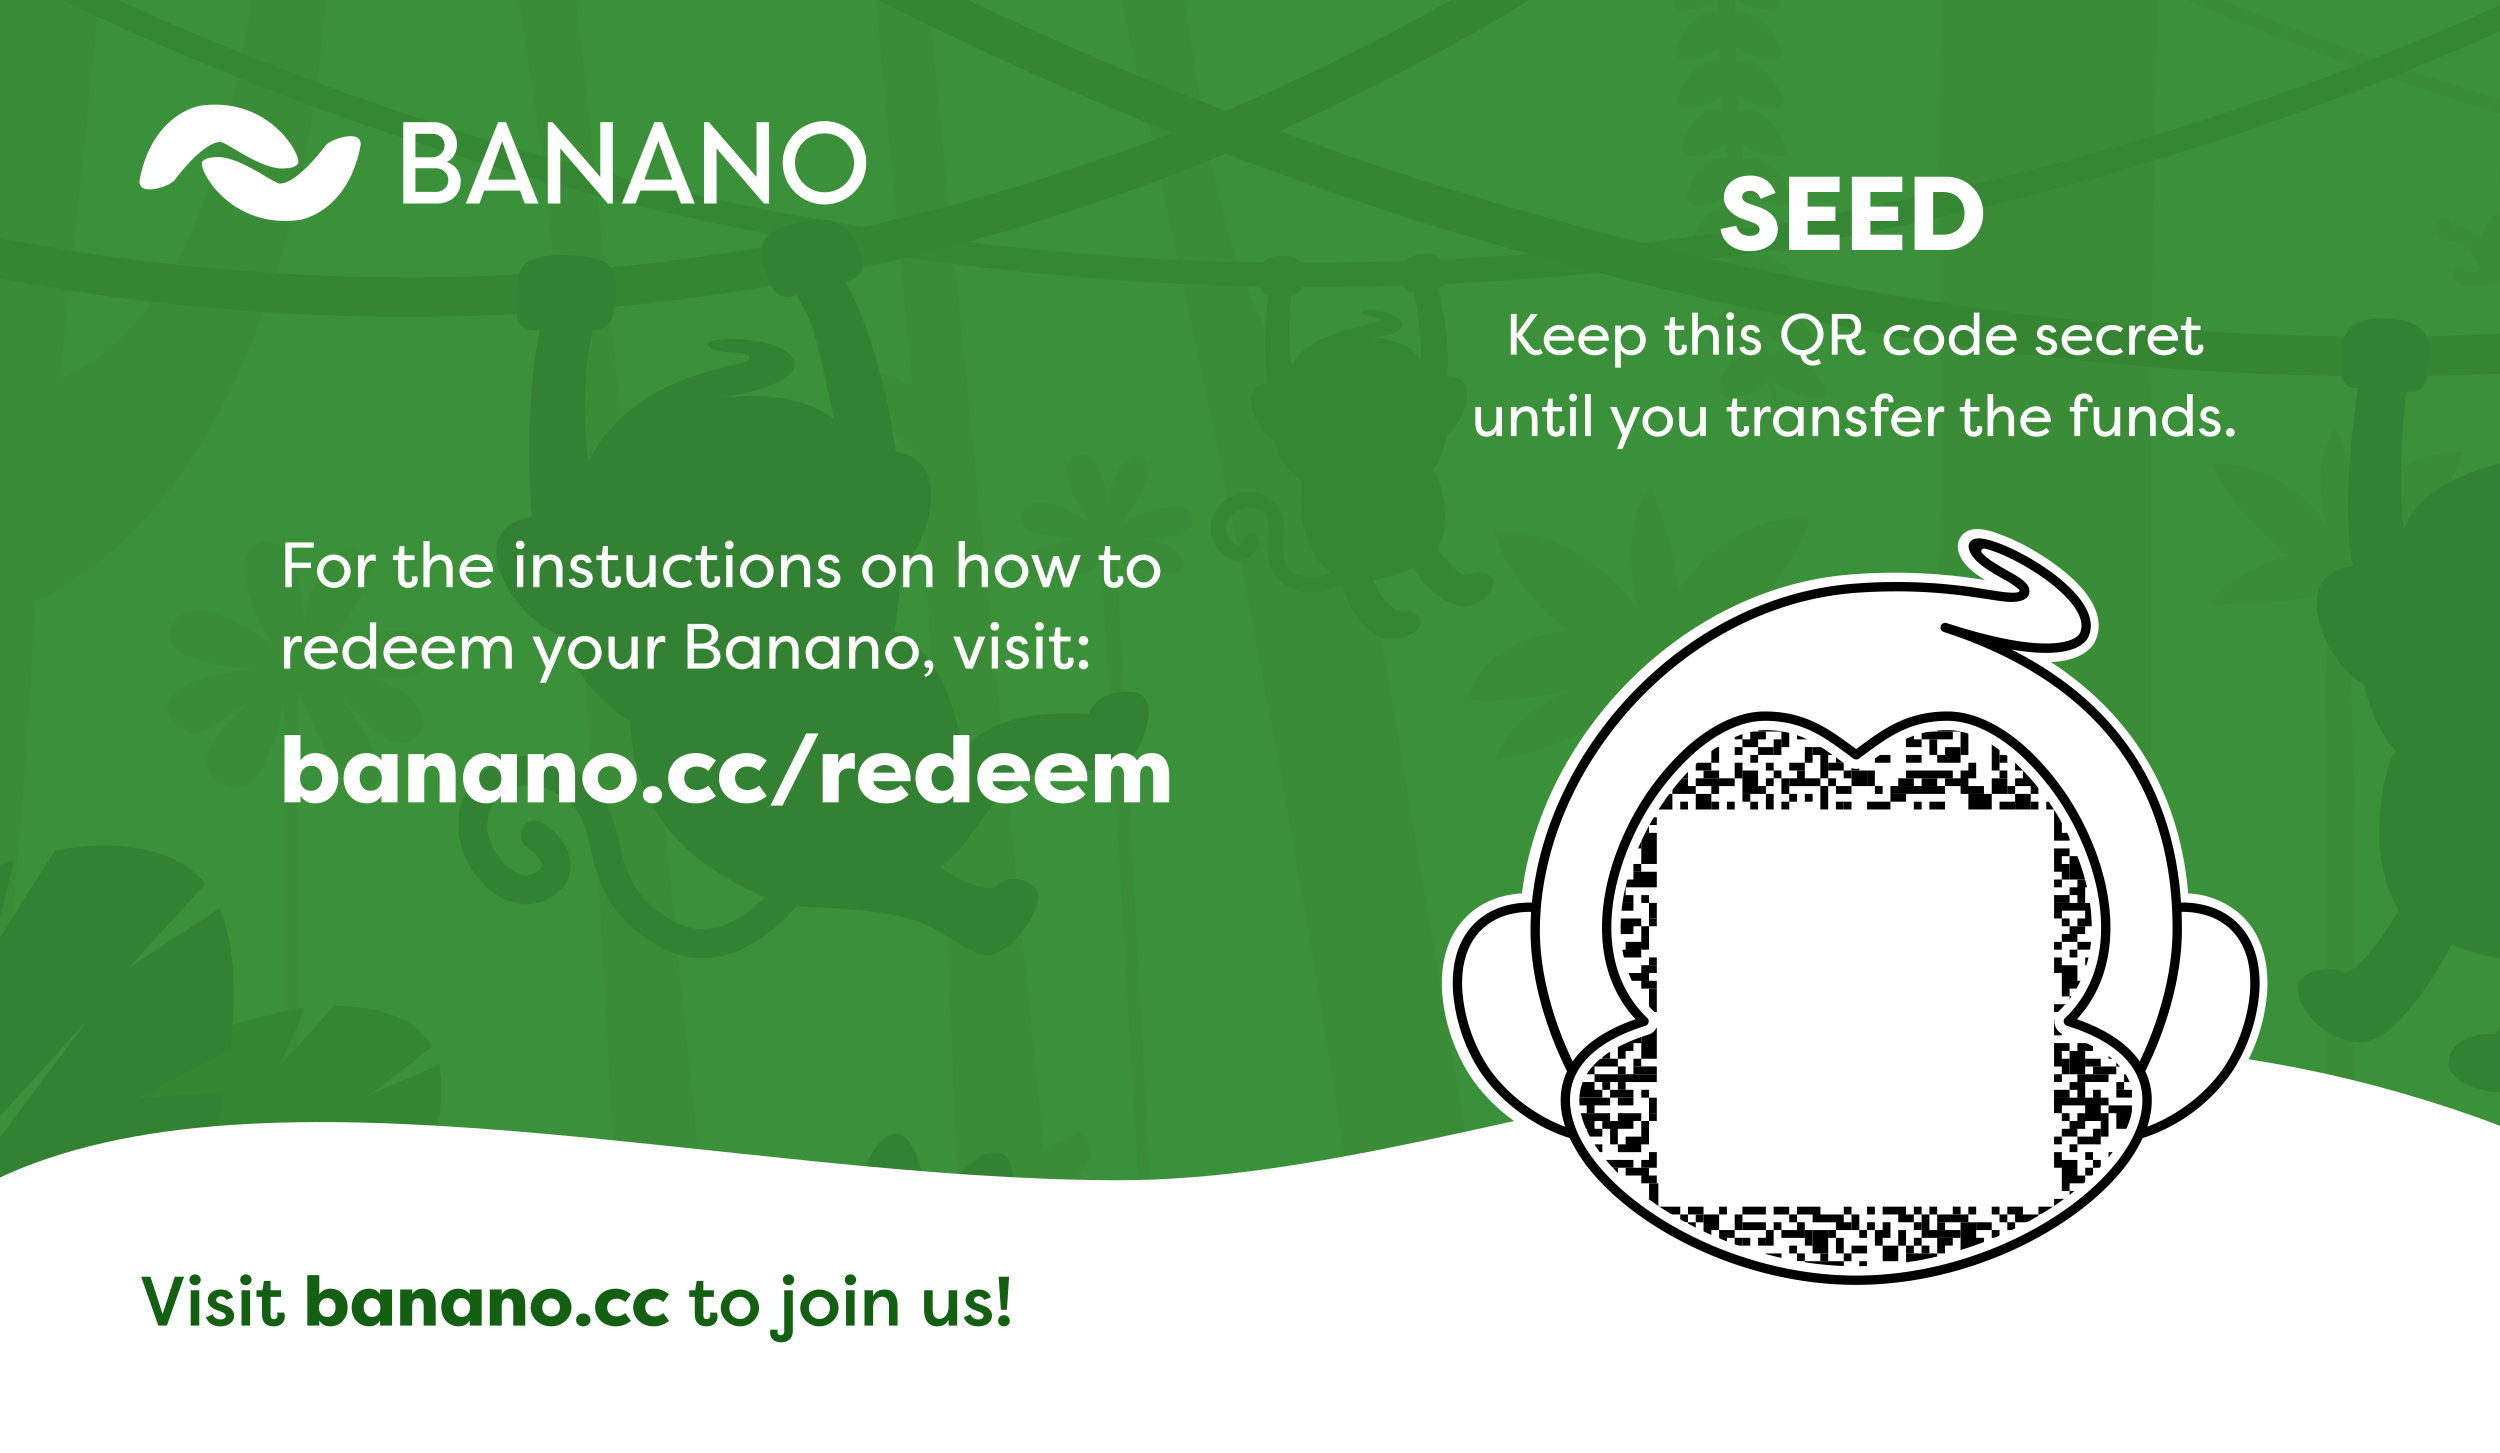 <svg width="430" height="250" viewBox="0 0 430 250" fill="none" xmlns="http://www.w3.org/2000/svg">
  <rect x="0" y="0" width="430" height="250" fill="#333333" stroke="none"/>
  <g clip-path="url(#a)">
    <g clip-path="url(#b)">
      <path d="M-55.682 0h681.818v250H-55.682V0Z" fill="#3A9139"/>
      <path d="M288.15 1.332c-.216-.284-.227-.757-.098-1.332h7.009c-2.454 1.636-6.159 2.348-6.909 1.332h-.002ZM299.007 0h7c.148.575.143 1.046-.052 1.332-.714 1.018-4.46.302-6.946-1.332h-.002Zm15.084 67.955c-.625 1.25-6.591-.166-9.114-2.691.539 3.072.807 4.75.591 4.736-.136.014-.723-1.577-1.541-4.5-1.575 2.377-6.563 3.666-7.743 2.455-1.668-1.673 2.386-10.13 6.646-6.648a209.085 209.085 0 0 1-.882-3.743c-1.841 2.181-6.473 3.311-7.568 2.15-1.273-1.319 1.102-6.853 4.204-7.455.78-.15 1.603.032 2.248.496l.104.072v-.052c-.215-1.06-.431-2.167-.65-3.318-1.022 1.068-2.704 1.868-4.234 2.232-.973.231-3.243.644-3.507-.81-.519-2.361 1.726-5.584 3.778-6.606a2.975 2.975 0 0 1 3.059.138l-.096-.575c-.144-.84-.283-1.699-.418-2.575-2.095 2.007-6.423 2.996-7.409 1.88-2.33-2.604 3.606-8.961 6.63-7.136-.137-.982-.269-1.978-.398-2.989-2.182 1.955-6.421 2.898-7.364 1.795-1.402-1.606 2.955-9.34 6.723-7.215-.103-.944-.202-1.899-.295-2.864-2.255 1.909-6.432 2.823-7.332 1.732-1.348-1.591 3.154-9.255 6.841-7.273l-.205-2.777c-2.318 1.877-6.45 2.766-7.314 1.681-1.302-1.59 3.36-9.197 6.987-7.306-.043-.91-.083-1.819-.121-2.728-2.372 1.86-6.488 2.728-7.318 1.653-1.254-1.591 3.591-9.178 7.164-7.323-.015-.792-.025-1.59-.03-2.393h2.834l.023 2.522c3.477-2.288 8.871 5.573 7.796 7.2-.757 1.114-5.228.148-7.687-1.836.03 1.023.068 2.038.114 3.046 3.432-2.36 9.063 5.538 8.029 7.17-.727 1.118-5.254.136-7.766-1.864.061 1.038.125 2.069.191 3.091 3.364-2.432 9.25 5.507 8.25 7.137-.704 1.122-5.304.125-7.863-1.896.086 1.06.177 2.114.272 3.16 3.285-2.54 9.448 5.454 8.494 7.09-.682 1.137-5.394.105-7.989-1.95.117 1.11.236 2.2.357 3.273 1.727-1.473 4.418.227 6.379 2.34 2.951 3.199 3.083 6.31-2.186 4.512a12.174 12.174 0 0 1-3.582-1.882l.314 2.403.141 1.05c1.841-1.803 5.061.454 7.143 2.895 1.382 1.625 2.273 3.332 1.909 3.993-.643 1.164-5.741.028-8.386-2.166.192 1.297.383 2.543.572 3.737 1.446-1.712 4.005-.455 6.096 1.436 2.091 1.896 3.718 4.427 3.291 5.266-.628 1.198-6.059-.045-8.682-2.364l.718 4.198c2.614-4.095 10.586 4.696 9.773 6.4l.009-.004Z" fill="#3A8C37"/>
      <path d="M403.659 102.257c2.744 49.026.652 98.649.818 147.741h-4.159c-.392-49.366-.851-98.797.027-148.159-6.506 1.935-13.213 1.967-19.931 2.227 1.159-4.114 10.909-7.932 13.204-8.555-4.654-3.69-11.677-10.927-13.204-15.738 8.863-.534 15.668 5.209 19.677 10.554-1.273-5.6-1.646-12.627 1.673-16.573.681 1.075 1.577 3.45 2.356 6.364a49.405 49.405 0 0 1 1.43 7.627c1.961-2.622 4.461-5.181 7.47-7.061 3.01-1.88 6.523-3.077 10.516-2.982-.354 1.591-1.109 3.364-2.159 5.205a39.349 39.349 0 0 1-4.043 5.74c3.88-.931 7.691-1.09 10.441.355-1.636 1.591-8.073 5.053-14.432 7.073 5.841.477 12.091 2.045 14.773 5.727-2.009.659-8.409.95-14.591.212 4.5 2.17 8.841 5.381 10 9.495-3.35-.141-15.118-3.986-19.868-9.259l.002.007ZM203.359 98c1.068-2.152-2.427-5.148-7.45-5.334v-.002c3.961.027 9.802-.24 9.177-3.512-.754-3.89-8.745-1.273-12.231 1.16 1.25-1.862 6.881-9.628 3.704-11.54-3.177-1.91-6.227 4.885-5.841 8.894-.313-2.789-1.473-10.755-5.563-9.318-4.091 1.436.681 9.943 2.727 11.902-2.198-1.787-10.318-6.425-12.009-1.962-1.691 4.464 9.113 4.182 10.063 4.214-2.575.323-13.291 2.839-9.234 6.327.982.844 12.303.953 12.698-2.834l9.255 153.991h1.606l-8.266-154.277c1.387 2.464 10.664 3.7 11.364 2.29Z" fill="#3A8C38"/>
      <path d="M626.136 34.461v2.287c-46.981 5.282-94.688 3.914-141.259-4.291A490.148 490.148 0 0 1 376.273 0h5.832a488.314 488.314 0 0 0 102.547 30.102c46.63 8.277 94.435 9.659 141.489 4.357l-.005.002ZM62.243 116.455c9.423 1.363 11.493 7.672 10.214 9.431-1.42 1.955-3.941 2.45-6.105 1.137-2.163-1.314-5.75-5.643-8.8-7.807 2.977 2.341 11.25 14.545 5.641 16.364-5 1.613-10.188-13.314-12.068-17.219V250h-2.227V119.848c-.969 5.759-3.955 18.691-10.582 15.082-7.687-4.182 2.598-11.944 4.454-14.035-5.268 2.178-8.409 8.473-12.954 3.01-5.25-6.312 10.773-8.557 14.745-8.805-1.454-.143-18.022-.745-15-7.416 3.023-6.67 15 1.205 18.205 4.15-2.955-3.193-9.441-16.677-3.052-18.486 6.388-1.81 7.416 10.5 7.63 14.795-.215-6.173 5.108-16.286 9.795-13.057 4.686 3.23-4.682 14.584-6.778 17.319 5.569-3.387 18.062-6.637 18.841-.603.653 5.068-5.886 5.075-11.954 4.655l-.005-.002Z" fill="#3A8C37"/>
      <path d="M401.591 250H385.4c-.909-1.527-1.364-3.027-.932-3.623.807-1.084 5.227 0 7.605 2.046.012-1.015.019-2.023.022-3.023-3.54 2.227-8.811-5.791-7.681-7.38.791-1.09 5.256.023 7.672 2.082 0-1.03-.009-2.053-.029-3.068-3.5 2.307-8.955-5.759-7.846-7.352.773-1.096 5.319.036 7.757 2.123-.023-1.061-.048-2.11-.075-3.148-3.454 2.427-9.118-5.712-8.034-7.309.764-1.107 5.414.059 7.871 2.182-.038-1.11-.08-2.2-.125-3.273-3.41 2.618-9.319-5.63-8.246-7.239.755-1.12 5.552.091 8.023 2.273-.061-1.182-.121-2.333-.182-3.455-3.323 2.903-9.545-5.509-8.491-7.136.75-1.136 5.761.145 8.218 2.414a484.77 484.77 0 0 0-.241-3.744c-3.218 3.328-9.811-5.322-8.777-6.97.75-1.175 6.068.227 8.477 2.614l-.304-4.205c-3.052 4-10.155-5.014-9.125-6.698.766-1.227 6.591.364 8.863 2.955-.211-3.08-.279-4.773-.077-4.75.152 0 .546 1.609 1.055 4.545 1.832-2.327 6.993-3.468 8.045-2.222 1.477 1.727-3.466 10.05-7.382 6.436l.512 3.768c2.063-2.12 6.818-3.109 7.811-1.918 1.409 1.691-3.425 9.705-7.241 6.675.121 1.083.241 2.21.359 3.38 1.322-1.218 6.025-3.635 7.671-1.753.468.573.204 1.873-.491 3.228-1.332 2.577-4.25 5.34-6.705 3.586.091 1.023.178 2.071.262 3.145 1.269-1.085 6.033-3.558 7.572-1.643.562.705 0 2.5-1.095 4.137-1.489 2.215-3.982 4.159-6.096 2.768.064.977.125 1.971.182 2.982 1.623-1.312 4.218-2.103 5.932-2.073.736 0 1.309.173 1.568.511.605.78-.172 2.887-1.545 4.655-1.523 1.954-3.773 3.491-5.682 2.318.041.939.079 1.892.114 2.859 1.552-1.198 3.904-1.948 5.579-2.009.887-.034 1.591.125 1.868.511.621.818-.306 3.096-1.836 4.909-1.53 1.814-3.652 3.155-5.441 2.114.023.909.042 1.833.057 2.773a10.976 10.976 0 0 1 5.404-1.955c.955-.059 1.714.096 2.01.5.613.825-.38 3.143-1.969 4.964-1.541 1.773-3.636 3.073-5.386 2.086v2.727a11.23 11.23 0 0 1 5.414-1.931c.954-.055 1.697.1 1.986.504.395.577.061 1.805-.686 3.102l.002.005Z" fill="#338233"/>
      <path d="M286.218 119.85c2.41 43.222 1.214 86.87 1.055 130.15h-5.296l.041-130.677c-6.182 6.477-20.575 11.166-24.713 11.329 1.459-5.182 6.922-9.227 12.59-11.959-7.538 1.75-15.193 2.33-17.654 1.523 2.573-7.886 10.114-10.909 17.464-11.705-5.864-4.652-10.875-10.931-12.803-16.995 11.182-.682 19.75 6.563 24.8 13.302-1.607-7.059-2.072-15.909 2.109-20.886 1.523 2.44 4.014 10.19 4.773 17.629 4.943-6.609 12.598-12.897 22.668-12.659-.909 4.046-3.886 9.118-7.813 13.796 4.886-1.171 9.693-1.378 13.159.454-2.064 2.007-10.173 6.364-18.182 8.909 7.364.607 15.243 2.584 18.636 7.219-2.532.829-10.604 1.195-18.386.265 5.682 2.728 11.136 6.78 12.604 11.966-4.222-.172-19.054-5.018-25.05-11.666l-.002.005ZM125.118 250h-17.163c-1.555-38.349-3.644-76.692-6.003-115C98.539 90.025 96.88 44.531 89.239 0h9.886c8.915 83.245 18.008 166.48 25.984 249.82l.016.182-.007-.002ZM221.955 212.6l-2.932-.555 2.659 1.019-2.932 5.018-10.727 1.536 7.763 3.546-4.561 7.818-8.364-1.614 6.939 4.052-4.582 7.853-4.832-.987 4.257 1.978-4.523 7.75h-17.847c-3.47-22.742 23.685-38.522 42.909-42.957l-3.227 5.543ZM56.039 0C53.025 36.499 41.706 86.182 5.955 103.525 3.9 152.33-2.677 201.455-7.902 249.991h-47.78V0h72.673c-2.118 21.782-4.492 43.542-6.745 65.311C33.371 55.141 39.709 21.85 43.355 0H56.04Z" fill="#3A8C37"/>
      <path d="M156.909 66.225c-1.079-.245-3.743-1.46-4.841-2.382-.944.536-1.928 1.525-2.252 2.564.849 4.313 4.528 9.145 7.886 11.904 4.654 57.111 6.647 114.441 8.75 171.689h16.73c0-4.432-2.616-42.002-2.616-42.002v-.046c-.102-1.048 5.579-5.75 7.079-9.284-.054-2.007-.515-3.307-2.136-4.091-1.384 1.064-3.375 1.864-5.989 3.05-6.66-65.868-13.209-131.749-19.906-197.613h-8.982c2.159 22.065 4.283 44.13 6.277 66.21ZM261.405 250h-23.482c-9.445-83.846-26.781-167.647-45.032-250.014h10.777c4.101 24.247 6.615 57.178 27.571 72.787l30.159 177.22.007.007ZM319.664 250h50.591c-.12-83.345-1.217-166.669.84-250l-37.106.014c-1.711 51.27 3.254 104.176-5.655 154.759-4.566-4.03-8.779-13.223-10.084-16.264-1.886 1.432-6.114 5.598-7.273 7.046.614 2.704 5.482 35.279 7.659 69.9.732 11.631 1.164 23.5 1.028 34.545Z" fill="#3A8C37"/>
      <path d="M441.607 0c-71.15 33.992-150.139 51.41-229.03 49.177C142.819 47.264 73.574 30.261 10.709 0h9.62c60.244 27.673 126.009 43.315 192.314 45.082C288.119 46.79 363.219 31.394 431.939 0h9.668Z" fill="#358734"/>
      <path d="M263.055 0c-42.863 26.075-90.883 43.517-140.53 50.76-59.747 8.63-121.29 2.173-178.207-17.75v-7.233C.893 45.974 62.06 52.623 121.557 44.02c44.881-6.498 88.6-21.647 128.034-44.02h13.464Z" fill="#358533"/>
      <path d="M626.136 5.868v7.636c-79.095 39.548-168.031 56.775-256.159 49.63C293.809 56.942 219.136 34.398 151.027 0h15.478c63.717 30.337 133.074 50.527 203.538 56.31 88.183 7.224 177.234-10.276 256.093-50.442Z" fill="#358533"/>
      <path d="m73.875 199.918-11.932 3.761 10.382 1.016c-2.868 7.996-7.386 16.887-13.34 25.546l-19.667-3.666 17.291 7.032c-4.327 5.887-9.175 11.415-14.523 16.395h-71.738c7.177-28.298 27.927-52.067 53.061-66.252l-2.545 9.598 7.545-12.234c7.617-3.78 15.62-6.572 24.06-7.739l-4.326 9.966 9.31-10.309c5.898-.063 13.703 1.346 16.924 6.984l-10.7 8.257 11.841-5.114c.903 4.159.3 10.023-1.645 16.757l.002.002Z" fill="#348730"/>
      <path d="M46.318 201.318-3.486 250h-10.81l60.614-48.682Z" fill="#3A9139"/>
      <path d="m39.614 180.573-16.107 8.359h.09l15-1.137c-2.378 13.753-6.87 27.155-12.679 39.83l-29.038-.318 26.46 5.727a177.66 177.66 0 0 1-9.635 16.973h-69.387v-61.598a169.847 169.847 0 0 1 19.155-18.339l-1.246 14.353 7.728-19.369c9.889-7.226 20.722-13.386 32.45-17.061l-3.696 15.327 10.727-17.052c8.394-1.561 19.94-1.51 25.928 5.752l-13.228 14.473 15.646-10.268c3.056 7.498 2.686 16.395 1.832 24.348Z" fill="#338233"/>
      <path d="M15.007 175.5-40.595 250h-12.216l67.818-74.5Z" fill="#3A9139"/>
      <path d="M340.318 250h-82.486c-1.691-10.51-2.323-21.274-1.523-31.9l12.355 4.125-11.689-10.364c1.214-8.682 3.505-15.663 6.65-19.95l10.909 11.864-8-14.864c6.55-4.794 16.143-2.44 22.852.657l5.369 16.493.136-13.568c7.823 4.727 15.943 11.966 23.5 21.068l2.368 17.791 1.977-12.243A148.067 148.067 0 0 1 340.314 250h.004Z" fill="#338233"/>
      <path d="M301.491 250h-4.896l-17.061-40.993L301.489 250h.002Z" fill="#3A9139"/>
      <path d="m456.959 250 16.648-19h.002c.494-.597-.158-1.544-.909-1.236l-11.591 5.097c-.621.275-1.318-.379-1.045-1.027l7.127-17.075c.31-.756-.707-1.468-1.302-.848l-9.4 9.909c-.494.529-1.452.116-1.364-.631l1.666-14.755c.087-.821-1.11-1.214-1.496-.434l-5.927 12.152c-.324.671-1.403.52-1.493-.252l-1.939-16.205c-.111-.863-1.468-.901-1.57.014l-1.591 15.827c-.071.716-1.077.97-1.461.328l-7.228-11.964c-.422-.705-1.608-.304-1.452.548l2.9 16.152c.113.716-.808 1.216-1.341.682l-10.348-10.5c-.582-.583-1.638.096-1.279.886l7.486 16.196c.286.614-.352 1.323-1.004 1.066l-15.896-6.228c-.757-.292-1.448.724-.829 1.312L433.58 250h23.379ZM187.261 122.789c.273-.875 1.948-4.234 7.455-3.757h.004c5.512.477 1.741 9.748-.629 11.868-2.371 2.12-12.132 1.48-17.046 2.559-5.863 1.296-10 12.368-15.295 15.614 2.409 2 6.505 3.92 9.284 3.682 2.109-2.273 4.777-1.923 6.836-.228 2.919 2.398-3.636 11.259-7.704 11.75-3.396.412-7.836-5.143-15.773-6.763-7.211-1.471-18.143-1.587-19.166-1.605-14.837-5.891-26.123-14.113-26.818-31.886-5.641-3.341-9.545-8.675-12.202-14.898-7.771-2.429-17.375-18.292-4.716-20.223-1.495-15.622.818-30.386 1.364-32.107-3.7.228-4.219-1.259-4.137-6.386.102-5.798 3-6.593 8.41-6.516 5.174.075 8.697.773 8.811 4.796.172 6.268-1.25 8.382-4.005 8.086-1.195 5.366-1.95 13.166-.718 22.696 7.652-15.676 26.925-16.187 27.595-17.687.807-1.813-5.193-.511-6.897-2.216-2.059-2.05 14.736-2.061 14.759 3.257 0 .417-.324 3.88-13.752 5.724 6.679-.908 14.93-.784 20.463 3.501-2.886-14.618-3.745-16.845-6.432-21.345-3.254 1.481-4.677-1.564-5.754-5.11-.971-3.213-.266-5.82 5.832-7.327 5.72-1.393 8.931.064 10.538 4.091 1.816 4.557.366 5.218-2.236 6.186 2.268 3.296 6.732 14.519 8.759 29.182 9.747 1.172 5.902 15.536.909 20.091a93.089 93.089 0 0 1-1.15 10.718c7.661 3.9 10.652 13.019 11.648 20.825 5.504-7.738 18.982-6.591 21.763-6.572Z" fill="#338233"/>
      <path d="M135.909 153.409c-5 5.682-13.12 12.768-22.727 6.364-9.546-6.364-7.907-12.955-10.682-19.546-3.062-7.273-13.636-10.454-18.864-4.545-6.751 7.632 2.782 20.668 9.773 16.591 3.41-1.989 2.954-5.682-1.364-8.637" stroke="#338233" stroke-width="5" stroke-linecap="round" stroke-linejoin="round"/>
      <path d="M447.761 21.291c-1.693-.357-2.204.327-2.47 1.345-.386 1.507 0 1.994.716 2.023a18.603 18.603 0 0 1-.712 6.137c-.295-1.53-1.568-2.653-3.181-3.357 2.711.602 3.081-.084 3.12-.178.55-1.306-3.568-3.056-3.277-2.34.241.595 1.845.909 1.459 1.26-.318.3-6.105-1.204-8.971 1.25.887-3.308 1.462-4.215 2.337-5.272.782.51 1.67-.44 2.091-1.318.379-.79.597-1.668-1.219-2.35-1.709-.643-2.559-.177-3.136.802-.65 1.107-.666 1.818-.029 2.17-1.182 1.698-1.994 2.873-2.814 6.79-2.565-.108-2.152 3.778-1.043 5.15a24.373 24.373 0 0 0-.125 2.82c-2.137.704-3.273 2.954-3.837 4.927-1.118-2.22-4.318-2.132-5.031-2.236-.037-.239-.337-1.416-1.78-1.269-1.443.148-.832 2.455-.302 3.1.529.646 3.082.864 4.318 1.337 1.466.568 1.757 3.273 3 4.318-.705.423-2.173.455-2.882.291-.454-.682-.964-1.016-1.736-.614-.878.455.125 2.728 1.159 3.014.864.24 2.909-.114 5.029-.227 1.923-.096 4.698.42 4.964.454 4.014-.26 7.5-3.329 8.264-7.293 1.591-.643 2.811-1.864 3.745-3.373 2.093-.299 5.235-4.199 2.021-5.036 1-3.982.988-7.895.909-8.364.947.205 1.077-.022 1.322-1.488.3-1.782-.3-2.146-1.909-2.484v.011Z" fill="#3A8C37"/>
      <path d="M232.273 97.727c-2.289 2.409-7.523 4.299-11.137 1.364-3.493-2.837-.226-8.84-2.5-11.364-2.452-2.721-6.426-2.136-8.353.755-2.65 3.975 2.899 9.7 4.944 4.7" stroke="#358734" stroke-width="2.65" stroke-linecap="round" stroke-linejoin="round"/>
      <path d="M256.591 99.332c-1.182-1.28-3.45-.95-4.359-.277-1.739-.505-3.536-2.796-4.921-4.6 2.546-4.85.455-12.241-.8-13.666 1.244-1.55 1.928-3.712 2.273-5.91 3.168-2.031 5.966-10.292.134-10.179.698-5.523-1.363-14.105-1.613-15.189 1.675-.09 1.409-1.716 1.238-3.068-.373-2.88-2.375-2.913-4.268-2.69-2.909.34-3.636 1.836-3.282 3.517.364 1.819.425 3.228 2.182 2.848.295.886 1.493 8.546 1.136 11.8-1.386-2.489-4.69-3.675-8.363-3.864 4.973-.484 5.227-1.87 5.243-2.045.227-2.573-7.898-3.295-6.993-2.218.75.898 3.704.53 3.238 1.364-.386.695-12.34 1.727-15.188 7.559-.955-4.114-.262-11.17-.137-12.046 1.591.227 2.432-1.739 2.35-3.582-.072-1.672-.977-3.075-3.681-3.072-1.539 0-4.219.163-4.332 3.204-.041 1.136.029 3.36 1.738 3.423-.068 1.227-1.3 8.968-.077 15.19-5.56.648-2.042 8.37 1.125 10.094.539 2.364 1.841 4.627 4.677 7.068-.681 5.962.778 12.393 4.728 15.291.452.77 2.309 2.482 2.309 2.482.945 4.682 5.204 8.663 7.222 9.032 3.182.577 6.237-1.264 6.178-2.682-.091-2.114-3.098-2.291-4.205-2.046-1.136-.972-3.159-2.738-3.863-5.325 1.363-.104 5.704-1.363 6.718-2.1 2.727 4.296 6.868 7.084 9.445 6.607 3.423-.62 5.114-3.879 4.146-4.925l.002.005Z" fill="#358734"/>
      <path d="M180.889 250h-55.146c-5.272-1.383-26.243-4.971-24.513-13.2.844-3.978 10.815-3.413 13.77-3.348-5.514-5.095-8.734-9.904-7.082-12.663 1.25-2.084 6.818-1.259 13.837 1.227-3.541-6.591-5-12.171-2.555-14.236 3.247-2.742 10.8 4.145 12.918 5.84-1.204-7.409-.782-13.181 2.218-14.34 2.514-.966 7 4.147 11.455 11.613 1.818-9.136 4.841-16.045 8.561-15.893 2.607.114 4.641 6.198 5.773 14.418 1.992-3.426 7.261-12.798 12.223-10.952 2.304.864 2.477 6.62 1.25 14.125 11.725-9.338 17.419-4.952 10.297 8.391 13.963-4.978 17.992 1.128 6.746 11.507 3.518-.075 12.796-.387 13.843 4.343 1.453 6.642-19.802 12.053-23.595 13.168Z" fill="#338233"/>
      <path d="M152.205 250h-1.123c-.198-11.668 1.545-45.266 2.477-45.227.705.029-.232 33.572-1.352 45.227h-.002Zm42.636-11.441c.077.35-8.409 2.532-18.273 4.836a122.2 122.2 0 0 0 3.58-2.454c8.15-1.655 14.602-2.78 14.691-2.38l.002-.002Zm-5.039-13.189c.187.305-7.045 5.082-15.554 10.439.873-1.136 1.727-2.3 2.554-3.466 7.114-4.188 12.787-7.318 13-6.973Zm-60.65 18.641c-9.945-2.204-18.527-4.336-18.431-4.802.063-.302 6.499.78 14.643 2.346a104.32 104.32 0 0 0 3.786 2.454l.002.002Zm-.318-11.056a105.007 105.007 0 0 0 2.75 3.522c-8.514-5.227-15.704-9.904-15.466-10.307.159-.263 5.7 2.739 12.714 6.782l.002.003Zm7.936-2.296c-6.477-7.859-11.924-14.827-11.561-15.136.227-.2 4.637 4.613 10.087 10.863.462 1.435.954 2.859 1.477 4.273h-.003Zm32.46-.8c.454-1.364.895-2.757 1.306-4.141 5.403-6.325 9.796-11.188 10.114-10.927.277.227-5.068 7.177-11.418 15.068h-.002Zm-25.078-6.086a111.66 111.66 0 0 0-.193 4.132c-3.773-10.055-6.932-19.16-6.468-19.341.309-.119 3.257 6.75 6.659 15.204l.002.005Zm16.882 6.188c.075-1.72.109-3.466.109-5.213 3.637-9.393 6.966-17.409 7.409-17.243.387.145-3.391 11.204-7.516 22.454l-.002.002Z" fill="#3A9139"/>
      <path d="M450.227 161.818c7.45-6.413 9.666-19.888 7.384-31.707 3.05-3.091 5.228-7.5 6.7-12.029 5.085-3.746 10.426-15.827 2.066-18.993 2.387-18.228-2.068-32.153-2.391-34.585 3.409-.395 3.205-4.863 2.941-7.118-.704-6.061-6.091-5.966-9.166-5.727-5.413.42-7 3.364-6.886 6.72.127 3.7 2.136 7.5 5.261 6.796.394 1.711 2.882 15.71 1.621 24.09-3.759-3.285-7.121-5.717-11.055-7.285 7.932-.098 8.698-2.423 8.773-2.76 1.17-5.186-15.198-8.94-13.655-6.484 1.282 2.046 7.419 2.12 6.228 3.705-.989 1.313-29.818.989-34.546 14.695-1.213-6.454-.013-21.966.432-23.78 3.577.485 3.471-2.363 3.923-6.036.418-3.42-1.25-6.295-7.114-6.522-3.818-.148-7.823.227-8.113 6.052-.137 2.727-.41 6.018 2.954 5.932-.329 2.209-3.109 19.704-.852 30.636-11.586 1.073-4.817 16.752 1.859 20.309 1.032 4.341 2.741 8.555 5.454 11.459-2.29 3.046-5.304 18.159.546 27.455-2.484 3.827-5.841 9.418-9.236 10.7-1.923-1.205-6.964-.818-8 1.836-1.037 2.655 3.113 9.35 10.054 10.08 5.227.552 11.552-7.841 16.314-16.859 2.141 1.329 10.586 3.152 13.311 3.147-.986 5.282-3.829 10.228-5.943 12.346-2.25-.302-7.973.454-7.941 5.159.023 2.852 6.514 6.052 12.773 4.398 3.982-1.053 10.818-10.493 13.079-20.682.97-4.368 3.225-4.948 3.225-4.948Z" fill="#338233"/>
    </g>
    <path d="M431 251v-57c-97-37-172.5 9-238.5 9S45.5 180.5-1 203v48h432Z" fill="#fff"/>
    <path d="M27.228 228h1.476l2.952-8.4H30.06l-2.088 6.444-2.088-6.444h-1.596c.972 2.796 1.968 5.604 2.94 8.4Zm7.046 0v-6.072h-1.476V228h1.476Zm-1.692-7.872c0 .528.408.924.96.924s.984-.396.984-.924-.432-.936-.984-.936-.96.408-.96.936Zm2.863 6.432c.348 1.164 1.464 1.572 2.448 1.572 1.26 0 2.376-.648 2.376-1.848 0-.528-.252-1.308-1.548-1.74l-.9-.324c-.336-.12-.636-.288-.636-.624 0-.42.408-.636.792-.636.324 0 .768.132.924.624l1.188-.432c-.396-1.092-1.356-1.356-2.124-1.356-1.26 0-2.22.708-2.22 1.836 0 .552.312 1.236 1.524 1.692l.888.336c.372.156.66.336.66.648 0 .48-.48.636-.912.636-.552 0-1.14-.276-1.296-.876l-1.164.492Zm7.57 1.44v-6.072H41.54V228h1.476Zm-1.691-7.872c0 .528.408.924.96.924s.984-.396.984-.924-.432-.936-.984-.936-.96.408-.96.936Zm5.215.18h-1.14l-.264 1.62h-1.02v1.128h.948v2.976c0 1.668.996 2.1 2.004 2.1 1.308 0 1.92-.792 1.92-1.68 0-.108-.024-.456-.132-.684h-1.212c.06.132.084.372.084.504 0 .372-.24.624-.6.624-.432 0-.588-.288-.588-.66v-3.18h1.812v-1.128h-1.812v-1.62Zm13.253 4.572c0-1.8-1.152-3.228-2.976-3.228-.828 0-1.512.384-1.896.96v-3.288h-2.064V228h2.064v-.852c.396.612 1.008.984 1.872.984 1.8 0 3-1.416 3-3.252Zm-2.076 0c0 .912-.54 1.632-1.416 1.632-.816 0-1.428-.588-1.428-1.572 0-.996.588-1.656 1.464-1.656s1.38.72 1.38 1.596Zm4.849 0c0-.876.516-1.596 1.392-1.596.876 0 1.464.66 1.464 1.656 0 .984-.624 1.572-1.44 1.572-.876 0-1.416-.72-1.416-1.632Zm2.808-3.096v.828c-.384-.576-1.08-.96-1.896-.96-1.824 0-2.988 1.428-2.988 3.228 0 1.836 1.212 3.252 3 3.252.876 0 1.488-.372 1.884-.984V228h2.064v-6.216h-2.064ZM68.829 228h2.064v-3.36c0-.708.252-1.332.996-1.332.756 0 .984.732.984 1.332V228h2.064v-3.48c0-1.356-.384-2.868-2.196-2.868-.792 0-1.404.288-1.848.948v-.816h-2.064V228Zm9.146-3.12c0-.876.516-1.596 1.392-1.596.876 0 1.464.66 1.464 1.656 0 .984-.624 1.572-1.44 1.572-.876 0-1.416-.72-1.416-1.632Zm2.808-3.096v.828c-.384-.576-1.08-.96-1.896-.96-1.824 0-2.988 1.428-2.988 3.228 0 1.836 1.212 3.252 3 3.252.876 0 1.488-.372 1.884-.984V228h2.064v-6.216h-2.064ZM84.239 228h2.064v-3.36c0-.708.252-1.332.996-1.332.756 0 .984.732.984 1.332V228h2.064v-3.48c0-1.356-.384-2.868-2.196-2.868-.792 0-1.404.288-1.848.948v-.816h-2.064V228Zm14.054-3.108c0-1.788-1.56-3.24-3.504-3.24-1.932 0-3.504 1.44-3.504 3.24 0 1.8 1.572 3.24 3.504 3.24 1.944 0 3.504-1.452 3.504-3.24Zm-5.016 0c0-.9.624-1.548 1.512-1.548s1.512.648 1.512 1.548-.624 1.536-1.512 1.536-1.512-.636-1.512-1.536Zm5.816 2.148c0 .624.516 1.092 1.224 1.092.696 0 1.248-.468 1.248-1.092 0-.648-.552-1.128-1.248-1.128-.708 0-1.224.48-1.224 1.128Zm3.266-2.148c0 1.824 1.44 3.24 3.564 3.24.756 0 1.668-.192 2.592-.936-.168-.252-.804-1.104-.972-1.356a2.3 2.3 0 0 1-1.5.576c-.948 0-1.608-.636-1.608-1.524s.66-1.512 1.608-1.512c.324 0 .948.084 1.5.576.168-.252.804-1.104.972-1.356-.924-.744-1.836-.948-2.592-.948-2.124 0-3.564 1.416-3.564 3.24Zm6.551 0c0 1.824 1.44 3.24 3.564 3.24.756 0 1.668-.192 2.592-.936-.168-.252-.804-1.104-.972-1.356a2.3 2.3 0 0 1-1.5.576c-.948 0-1.608-.636-1.608-1.524s.66-1.512 1.608-1.512c.324 0 .948.084 1.5.576.168-.252.804-1.104.972-1.356-.924-.744-1.836-.948-2.592-.948-2.124 0-3.564 1.416-3.564 3.24Zm12.067-4.584h-1.14l-.264 1.62h-1.02v1.128h.948v2.976c0 1.668.996 2.1 2.004 2.1 1.308 0 1.92-.792 1.92-1.68 0-.108-.024-.456-.132-.684h-1.212c.06.132.084.372.084.504 0 .372-.24.624-.6.624-.432 0-.588-.288-.588-.66v-3.18h1.812v-1.128h-1.812v-1.62Zm2.994 4.656c0 1.764 1.536 3.168 3.288 3.168 1.776 0 3.3-1.416 3.3-3.168 0-1.74-1.524-3.168-3.3-3.168-1.752 0-3.288 1.416-3.288 3.168Zm1.488 0c0-1.068.78-1.908 1.8-1.908 1.032 0 1.812.852 1.812 1.908 0 1.068-.78 1.908-1.812 1.908-1.02 0-1.8-.84-1.8-1.908Zm9.431 4.044c0 .384-.216.648-.588.648-.36 0-.576-.228-.576-.6 0-.06 0-.228.048-.348h-1.236c-.072.168-.084.444-.084.492 0 .888.6 1.68 1.908 1.68 1.02 0 2.004-.528 2.004-1.98v-6.972h-1.476v7.08Zm-.228-8.88c0 .528.408.924.96.924s.984-.396.984-.924-.432-.936-.984-.936-.96.408-.96.936Zm2.985 4.836c0 1.764 1.536 3.168 3.288 3.168 1.776 0 3.3-1.416 3.3-3.168 0-1.74-1.524-3.168-3.3-3.168-1.752 0-3.288 1.416-3.288 3.168Zm1.488 0c0-1.068.78-1.908 1.8-1.908 1.032 0 1.812.852 1.812 1.908 0 1.068-.78 1.908-1.812 1.908-1.02 0-1.8-.84-1.8-1.908Zm7.861 3.036v-6.072h-1.476V228h1.476Zm-1.692-7.872c0 .528.408.924.96.924s.984-.396.984-.924-.432-.936-.984-.936-.96.408-.96.936Zm3.391 7.872h1.476v-3.036c0-1.272.696-1.92 1.56-1.92.732 0 1.176.552 1.176 1.608V228h1.476v-3.36c0-1.752-.732-2.844-2.244-2.844-.864 0-1.584.36-1.968 1.152v-1.02h-1.476V228Zm15.94-6.072h-1.476v2.628c0 1.716-.876 2.28-1.56 2.28-.792 0-1.176-.576-1.176-1.56v-3.348h-1.476v3.36c0 1.752.744 2.844 2.256 2.844.864 0 1.572-.36 1.956-1.152V228h1.476v-6.072Zm1.157 4.632c.348 1.164 1.464 1.572 2.448 1.572 1.26 0 2.376-.648 2.376-1.848 0-.528-.252-1.308-1.548-1.74l-.9-.324c-.336-.12-.636-.288-.636-.624 0-.42.408-.636.792-.636.324 0 .768.132.924.624l1.188-.432c-.396-1.092-1.356-1.356-2.124-1.356-1.26 0-2.22.708-2.22 1.836 0 .552.312 1.236 1.524 1.692l.888.336c.372.156.66.336.66.648 0 .48-.48.636-.912.636-.552 0-1.14-.276-1.296-.876l-1.164.492Zm7.763-6.96h-1.776v.18l.372 5.508h1.032l.372-5.508v-.18Zm-1.884 7.584c0 .54.432.948 1.008.948.564 0 1.008-.408 1.008-.948 0-.552-.444-.972-1.008-.972-.576 0-1.008.42-1.008.972Z" fill="#136013"/>
    <path d="M89.447 32.784h-6.18l-.8 2.219h-2.352l5.558-13.985h1.367l5.576 13.985h-2.368l-.801-2.219Zm-.682-1.885-2.4-6.602-2.402 6.602h4.802Zm27.555 1.884h-6.177l-.823 2.22h-2.351l5.576-13.985h1.368l5.579 13.985h-2.373l-.801-2.219.002-.001Zm-.684-1.884-2.398-6.602-2.403 6.602h4.801Zm22.572 3.302a7.159 7.159 0 0 1 0-12.399 7.217 7.217 0 0 1 7.207 0 7.158 7.158 0 0 1 0 12.399 7.214 7.214 0 0 1-7.207 0Zm6.171-1.804a5.014 5.014 0 0 0 2.512-4.391 5.094 5.094 0 0 0-5.125-5.067 5.109 5.109 0 0 0-2.51.671 5.01 5.01 0 0 0-2.515 4.392 5.099 5.099 0 0 0 3.169 4.692 5.11 5.11 0 0 0 4.469-.297ZM78.588 29.11a3.48 3.48 0 0 1 .644 2.146 3.649 3.649 0 0 1-.522 1.955 3.612 3.612 0 0 1-1.429 1.304c-.62.322-1.308.49-2.006.489h-5.909V21.018h5.224a4.36 4.36 0 0 1 2.023.469 3.61 3.61 0 0 1 1.445 1.354 3.7 3.7 0 0 1 .525 1.98 3.56 3.56 0 0 1-.46 1.852 3.226 3.226 0 0 1-1.306 1.211 3.544 3.544 0 0 1 1.771 1.225Zm-2.529 3.628c.32-.166.587-.416.775-.722.19-.308.287-.664.281-1.025a1.913 1.913 0 0 0-.286-1.03 2.142 2.142 0 0 0-1.845-1.015h-3.53V33h3.515c.38.008.756-.083 1.09-.264Zm.134-8.766a1.988 1.988 0 0 0-.77-.696 2.21 2.21 0 0 0-1.066-.26h-2.903v4.04h2.89a2.138 2.138 0 0 0 1.837-1.021c.19-.314.29-.676.286-1.043a1.874 1.874 0 0 0-.273-1.02h-.001Zm29.211-2.954v13.986h-.87l-8.161-9.484v9.486h-2.15V21.018h.84l8.191 9.43v-9.433h2.15Zm26.873 0v13.986h-.87l-8.157-9.486v9.486h-2.151V21.018h.846l8.182 9.43v-9.431h2.15Zm-80.92 16.835c-11.985 1.51-17.505-9.051-16.526-10.082.646-.679 1.652-.72 2.522-.744 4.008-.108 9.68 4.573 10.831 4.551 2.228-.046 5.58-3.589 7.776-6.51.92-1.222 6.661-3.064 6.025.148-2.066 10.41-9.101 12.443-10.629 12.635v.002ZM34.677 18.147c11.986-1.51 17.504 9.05 16.526 10.082-.647.679-1.651.72-2.522.744-4.008.108-9.68-4.575-10.83-4.551-2.228.046-5.58 3.588-7.776 6.51-.92 1.222-6.662 3.064-6.025-.147 2.063-10.41 9.1-12.444 10.627-12.637v-.001ZM50.178 101v-3.322h3.311v-.902h-3.311v-2.574h3.795V93.3h-4.895v7.7h1.1Zm4.353-2.75a2.875 2.875 0 0 0 2.882 2.871c1.595 0 2.893-1.287 2.893-2.871 0-1.573-1.298-2.871-2.893-2.871a2.882 2.882 0 0 0-2.882 2.871Zm1.067.011c0-1.067.814-1.936 1.815-1.936 1.012 0 1.826.869 1.826 1.936 0 1.056-.814 1.914-1.826 1.914-1.001 0-1.815-.858-1.815-1.914Zm7.046-2.761h-1.067v5.5h1.067v-2.079c0-2.343 1.034-2.519 1.396-2.519.198 0 .407.044.584.143V95.5a1.224 1.224 0 0 0-.506-.121c-.682 0-1.287.495-1.474 1.364V95.5Zm6.913.836h1.749V95.5h-1.75v-1.584h-.824L68.49 95.5h-.902v.836h.902v2.926c0 1.408.847 1.859 1.716 1.859 1.067 0 1.628-.616 1.628-1.397 0 0 0-.374-.1-.594H70.8c.077.165.088.374.088.451 0 .407-.33.605-.671.605-.363 0-.66-.242-.66-.847v-3.003ZM76.794 101h1.067v-3.102c0-1.771-.924-2.519-2.112-2.519-.902 0-1.617.44-1.848 1.221v-3.553h-1.067V101h1.067v-2.552c0-1.738 1.2-2.123 1.771-2.123.583 0 1.122.407 1.122 1.573V101Zm7.167-1.518c-.55.473-1.144.693-1.804.693-1.22 0-2.079-.759-2.046-1.826h4.697c0-2.035-1.353-2.97-2.805-2.97-1.705 0-2.959 1.287-2.959 2.893 0 1.562 1.188 2.849 3.102 2.849.814 0 1.705-.231 2.41-1.023l-.595-.616Zm-1.936-3.168c.605 0 1.386.209 1.683 1.21H80.21c.363-.957 1.166-1.21 1.815-1.21Zm7.98 4.686h-1.067v-5.5h1.067v5.5Zm-1.276-7.271c0 .418.319.737.737.737a.733.733 0 0 0 .748-.737.742.742 0 0 0-.748-.748.733.733 0 0 0-.737.748Zm6.96 7.271h1.068v-3.102c0-1.771-.924-2.519-2.112-2.519-.902 0-1.617.44-1.848 1.221v-1.1H91.73v5.5h1.067v-2.552c0-1.738 1.199-2.123 1.77-2.123.584 0 1.123.407 1.123 1.573V101Zm6.1-4.312c-.308-.99-1.067-1.309-1.837-1.309-1.088 0-1.814.704-1.814 1.639 0 .759.472 1.232 1.352 1.496l.737.253c.385.132.693.319.693.693 0 .429-.396.748-.945.748-.561 0-1.056-.319-1.188-.759l-.947.231c.254.946 1.156 1.441 2.123 1.441 1.067 0 1.98-.605 1.98-1.65 0-.583-.275-1.232-1.32-1.551l-.791-.264c-.33-.11-.66-.297-.66-.66 0-.396.319-.704.814-.704.34 0 .681.11.857.605l.946-.209Zm2.766-.352h1.749V95.5h-1.749v-1.584h-.825l-.242 1.584h-.902v.836h.902v2.926c0 1.408.847 1.859 1.716 1.859 1.067 0 1.628-.616 1.628-1.397 0 0 0-.374-.099-.594h-.935c.077.165.088.374.088.451 0 .407-.33.605-.671.605-.363 0-.66-.242-.66-.847v-3.003Zm4.256-.836h-1.067v3.102c0 1.771.924 2.519 2.112 2.519.902 0 1.617-.44 1.848-1.221v1.1h1.067v-5.5h-1.067v2.552c0 1.738-1.199 2.123-1.771 2.123-.583 0-1.122-.407-1.122-1.573V95.5Zm5.242 2.816c0 1.562 1.144 2.805 3.091 2.805.495 0 1.232-.121 1.969-.671l-.506-.726c-.583.44-1.276.451-1.419.451-1.188 0-2.068-.792-2.068-1.925s.88-1.925 2.068-1.925c.143 0 .836.011 1.419.451l.506-.726a3.276 3.276 0 0 0-1.969-.671c-2.002 0-3.091 1.32-3.091 2.937Zm7.55-1.98h1.749V95.5h-1.749v-1.584h-.825l-.242 1.584h-.902v.836h.902v2.926c0 1.408.847 1.859 1.716 1.859 1.067 0 1.628-.616 1.628-1.397 0 0 0-.374-.099-.594h-.935c.077.165.088.374.088.451 0 .407-.33.605-.671.605-.363 0-.66-.242-.66-.847v-3.003ZM125.98 101h-1.067v-5.5h1.067v5.5Zm-1.276-7.271c0 .418.319.737.737.737a.733.733 0 0 0 .748-.737.742.742 0 0 0-.748-.748.733.733 0 0 0-.737.748Zm2.583 4.521a2.875 2.875 0 0 0 2.882 2.871c1.595 0 2.893-1.287 2.893-2.871 0-1.573-1.298-2.871-2.893-2.871a2.882 2.882 0 0 0-2.882 2.871Zm1.067.011c0-1.067.814-1.936 1.815-1.936 1.012 0 1.826.869 1.826 1.936 0 1.056-.814 1.914-1.826 1.914-1.001 0-1.815-.858-1.815-1.914Zm9.939 2.739h1.067v-3.102c0-1.771-.924-2.519-2.112-2.519-.902 0-1.617.44-1.848 1.221v-1.1h-1.067v5.5h1.067v-2.552c0-1.738 1.199-2.123 1.771-2.123.583 0 1.122.407 1.122 1.573V101Zm6.1-4.312c-.308-.99-1.067-1.309-1.837-1.309-1.089 0-1.815.704-1.815 1.639 0 .759.473 1.232 1.353 1.496l.737.253c.385.132.693.319.693.693 0 .429-.396.748-.946.748-.561 0-1.056-.319-1.188-.759l-.946.231c.253.946 1.155 1.441 2.123 1.441 1.067 0 1.98-.605 1.98-1.65 0-.583-.275-1.232-1.32-1.551l-.792-.264c-.33-.11-.66-.297-.66-.66 0-.396.319-.704.814-.704.341 0 .682.11.858.605l.946-.209Zm3.917 1.562a2.875 2.875 0 0 0 2.882 2.871c1.595 0 2.893-1.287 2.893-2.871 0-1.573-1.298-2.871-2.893-2.871a2.882 2.882 0 0 0-2.882 2.871Zm1.067.011c0-1.067.814-1.936 1.815-1.936 1.012 0 1.826.869 1.826 1.936 0 1.056-.814 1.914-1.826 1.914-1.001 0-1.815-.858-1.815-1.914Zm9.939 2.739h1.067v-3.102c0-1.771-.924-2.519-2.112-2.519-.902 0-1.617.44-1.848 1.221v-1.1h-1.067v5.5h1.067v-2.552c0-1.738 1.199-2.123 1.771-2.123.583 0 1.122.407 1.122 1.573V101Zm9.539 0h1.067v-3.102c0-1.771-.924-2.519-2.112-2.519-.902 0-1.617.44-1.848 1.221v-3.553h-1.067V101h1.067v-2.552c0-1.738 1.199-2.123 1.771-2.123.583 0 1.122.407 1.122 1.573V101Zm2.25-2.75a2.875 2.875 0 0 0 2.882 2.871c1.595 0 2.893-1.287 2.893-2.871 0-1.573-1.298-2.871-2.893-2.871a2.882 2.882 0 0 0-2.882 2.871Zm1.067.011c0-1.067.814-1.936 1.815-1.936 1.012 0 1.826.869 1.826 1.936 0 1.056-.814 1.914-1.826 1.914-1.001 0-1.815-.858-1.815-1.914Zm7.765 1.309-1.43-4.07h-1.111l1.991 5.5h1.012l1.243-3.828 1.243 3.828h1.012l1.991-5.5h-1.111l-1.43 4.07-1.254-3.905h-.902l-1.254 3.905Zm11.007-3.234h1.749V95.5h-1.749v-1.584h-.825l-.242 1.584h-.902v.836h.902v2.926c0 1.408.847 1.859 1.716 1.859 1.067 0 1.628-.616 1.628-1.397 0 0 0-.374-.099-.594h-.935c.077.165.088.374.088.451 0 .407-.33.605-.671.605-.363 0-.66-.242-.66-.847v-3.003Zm2.859 1.914a2.875 2.875 0 0 0 2.882 2.871c1.595 0 2.893-1.287 2.893-2.871 0-1.573-1.298-2.871-2.893-2.871a2.882 2.882 0 0 0-2.882 2.871Zm1.067.011c0-1.067.814-1.936 1.815-1.936 1.012 0 1.826.869 1.826 1.936 0 1.056-.814 1.914-1.826 1.914-1.001 0-1.815-.858-1.815-1.914ZM49.914 109.5h-1.067v5.5h1.067v-2.079c0-2.343 1.034-2.519 1.397-2.519.198 0 .407.044.583.143V109.5a1.224 1.224 0 0 0-.506-.121c-.682 0-1.287.495-1.474 1.364V109.5Zm7.342 3.982c-.55.473-1.144.693-1.804.693-1.22 0-2.079-.759-2.046-1.826h4.697c0-2.035-1.353-2.97-2.805-2.97-1.705 0-2.959 1.287-2.959 2.893 0 1.562 1.188 2.849 3.102 2.849.814 0 1.705-.231 2.41-1.023l-.595-.616Zm-1.936-3.168c.605 0 1.386.209 1.683 1.21h-3.498c.363-.957 1.166-1.21 1.815-1.21Zm3.583 1.936c0 1.573 1.078 2.871 2.728 2.871.737 0 1.463-.253 1.991-1.001v.88h1.067v-7.953h-1.067v3.333c-.528-.748-1.254-1.001-1.99-1.001-1.65 0-2.729 1.298-2.729 2.871Zm4.741 0c-.01 1.111-.77 1.925-1.88 1.925-1.145 0-1.794-.88-1.794-1.925s.65-1.925 1.793-1.925c1.111 0 1.87.814 1.881 1.925Zm7.233 1.232c-.55.473-1.144.693-1.804.693-1.22 0-2.079-.759-2.046-1.826h4.697c0-2.035-1.353-2.97-2.805-2.97-1.705 0-2.959 1.287-2.959 2.893 0 1.562 1.188 2.849 3.102 2.849.814 0 1.705-.231 2.41-1.023l-.595-.616Zm-1.936-3.168c.605 0 1.386.209 1.683 1.21h-3.498c.363-.957 1.166-1.21 1.815-1.21Zm8.478 3.168c-.55.473-1.144.693-1.804.693-1.22 0-2.079-.759-2.046-1.826h4.697c0-2.035-1.353-2.97-2.805-2.97-1.705 0-2.959 1.287-2.959 2.893 0 1.562 1.188 2.849 3.102 2.849.814 0 1.705-.231 2.41-1.023l-.595-.616Zm-1.936-3.168c.605 0 1.386.209 1.683 1.21h-3.498c.363-.957 1.166-1.21 1.815-1.21Zm7.73 4.686h1.067v-2.673c.055-1.683 1.045-2.002 1.562-2.002.583 0 1.122.407 1.122 1.573V115h1.067v-3.102c0-1.771-.825-2.519-2.123-2.519-.66 0-1.419.198-1.87 1.155-.429-.979-1.22-1.155-1.749-1.155-.814 0-1.529.418-1.76 1.221v-1.1h-1.067v5.5h1.067v-2.552c0-1.738.99-2.123 1.562-2.123.583 0 1.122.407 1.122 1.573V115Zm11.266-1.397-1.683-4.103h-1.221l2.321 5.313-1.023 2.651h1.034l3.377-7.964h-1.243l-1.562 4.103Zm3.224-1.353a2.875 2.875 0 0 0 2.882 2.871c1.595 0 2.893-1.287 2.893-2.871 0-1.573-1.298-2.871-2.893-2.871a2.882 2.882 0 0 0-2.882 2.871Zm1.067.011c0-1.067.814-1.936 1.815-1.936 1.012 0 1.826.869 1.826 1.936 0 1.056-.814 1.914-1.826 1.914-1 0-1.815-.858-1.815-1.914Zm6.958-2.761h-1.067v3.102c0 1.771.924 2.519 2.112 2.519.902 0 1.617-.44 1.848-1.221v1.1h1.067v-5.5h-1.067v2.552c0 1.738-1.199 2.123-1.771 2.123-.583 0-1.122-.407-1.122-1.573V109.5Zm6.716 0h-1.067v5.5h1.067v-2.079c0-2.343 1.034-2.519 1.397-2.519.198 0 .407.044.583.143V109.5a1.224 1.224 0 0 0-.506-.121c-.682 0-1.287.495-1.474 1.364V109.5Zm11.094-.22c0-1.232-1.078-1.98-2.541-1.98h-2.739v7.7h3.091c1.529 0 2.563-.814 2.563-2.046 0-.957-.616-1.771-1.848-1.892 1.012-.253 1.474-.979 1.474-1.782Zm-2.75 2.277c1.408 0 1.991.66 1.991 1.364 0 .715-.605 1.177-1.43 1.177h-1.991v-2.541h1.43Zm-1.43-.858v-2.497h1.639c.748 0 1.408.396 1.408 1.155 0 .671-.506 1.342-1.848 1.342h-1.199Zm5.502 1.551c0 1.573 1.078 2.871 2.728 2.871.737 0 1.463-.253 1.991-1.001v.88h1.067v-5.5h-1.067v.88c-.528-.748-1.254-1.001-1.991-1.001-1.65 0-2.728 1.298-2.728 2.871Zm4.741 0c-.011 1.111-.77 1.925-1.881 1.925-1.144 0-1.793-.88-1.793-1.925s.649-1.925 1.793-1.925c1.111 0 1.87.814 1.881 1.925Zm6.694 2.75h1.067v-3.102c0-1.771-.924-2.519-2.112-2.519-.902 0-1.617.44-1.848 1.221v-1.1h-1.067v5.5h1.067v-2.552c0-1.738 1.199-2.123 1.771-2.123.583 0 1.122.407 1.122 1.573V115Zm2.272-2.75c0 1.573 1.078 2.871 2.728 2.871.737 0 1.463-.253 1.991-1.001v.88h1.067v-5.5h-1.067v.88c-.528-.748-1.254-1.001-1.991-1.001-1.65 0-2.728 1.298-2.728 2.871Zm4.741 0c-.011 1.111-.77 1.925-1.881 1.925-1.144 0-1.793-.88-1.793-1.925s.649-1.925 1.793-1.925c1.111 0 1.87.814 1.881 1.925Zm6.694 2.75h1.067v-3.102c0-1.771-.924-2.519-2.112-2.519-.902 0-1.617.44-1.848 1.221v-1.1h-1.067v5.5h1.067v-2.552c0-1.738 1.199-2.123 1.771-2.123.583 0 1.122.407 1.122 1.573V115Zm2.261-2.75a2.875 2.875 0 0 0 2.882 2.871c1.595 0 2.893-1.287 2.893-2.871 0-1.573-1.298-2.871-2.893-2.871a2.882 2.882 0 0 0-2.882 2.871Zm1.067.011c0-1.067.814-1.936 1.815-1.936 1.012 0 1.826.869 1.826 1.936 0 1.056-.814 1.914-1.826 1.914-1.001 0-1.815-.858-1.815-1.914Zm5.849 4.169c.88-.275 1.342-1.067 1.342-1.969 0-.297-.143-.902-.759-.902-.528 0-.781.33-.77.704.011.363.308.726.836.55 0 .418-.209 1.001-.858 1.221l.209.396Zm10.266-6.93h-1.122l-1.606 4.323-1.606-4.323h-1.122l2.123 5.5h1.21l2.123-5.5Zm2.2 5.5h-1.067v-5.5h1.067v5.5Zm-1.276-7.271c0 .418.319.737.737.737a.733.733 0 0 0 .748-.737.742.742 0 0 0-.748-.748.733.733 0 0 0-.737.748Zm6.422 2.959c-.308-.99-1.067-1.309-1.837-1.309-1.089 0-1.815.704-1.815 1.639 0 .759.473 1.232 1.353 1.496l.737.253c.385.132.693.319.693.693 0 .429-.396.748-.946.748-.561 0-1.056-.319-1.188-.759l-.946.231c.253.946 1.155 1.441 2.123 1.441 1.067 0 1.98-.605 1.98-1.65 0-.583-.275-1.232-1.32-1.551l-.792-.264c-.33-.11-.66-.297-.66-.66 0-.396.319-.704.814-.704.341 0 .682.11.858.605l.946-.209Zm2.535 4.312h-1.067v-5.5h1.067v5.5Zm-1.276-7.271c0 .418.319.737.737.737a.733.733 0 0 0 .748-.737.742.742 0 0 0-.748-.748.733.733 0 0 0-.737.748Zm4.332 2.607h1.749v-.836h-1.749v-1.584h-.825l-.242 1.584h-.902v.836h.902v2.926c0 1.408.847 1.859 1.716 1.859 1.067 0 1.628-.616 1.628-1.397 0 0 0-.374-.099-.594h-.935c.077.165.088.374.088.451 0 .407-.33.605-.671.605-.363 0-.66-.242-.66-.847v-3.003Zm3.168 3.982c0 .451.352.803.803.803a.803.803 0 0 0 .814-.803.812.812 0 0 0-.814-.814.803.803 0 0 0-.803.814Zm0-4.125c0 .451.352.803.803.803a.803.803 0 0 0 .814-.803.812.812 0 0 0-.814-.814.803.803 0 0 0-.803.814ZM58.176 133.84c0-2.4-1.536-4.304-3.968-4.304-1.104 0-2.016.512-2.528 1.28v-4.384h-2.752V138h2.752v-1.136c.528.816 1.344 1.312 2.496 1.312 2.4 0 4-1.888 4-4.336Zm-2.768 0c0 1.216-.72 2.176-1.888 2.176-1.088 0-1.904-.784-1.904-2.096 0-1.328.784-2.208 1.952-2.208s1.84.96 1.84 2.128Zm6.465 0c0-1.168.688-2.128 1.856-2.128 1.168 0 1.952.88 1.952 2.208 0 1.312-.832 2.096-1.92 2.096-1.168 0-1.888-.96-1.888-2.176Zm3.744-4.128v1.104c-.512-.768-1.44-1.28-2.528-1.28-2.432 0-3.984 1.904-3.984 4.304 0 2.448 1.616 4.336 4 4.336 1.168 0 1.984-.496 2.512-1.312V138h2.752v-8.288h-2.752ZM70.225 138h2.752v-4.48c0-.944.336-1.776 1.328-1.776 1.008 0 1.312.976 1.312 1.776V138h2.752v-4.64c0-1.808-.512-3.824-2.928-3.824-1.056 0-1.872.384-2.464 1.264v-1.088h-2.752V138Zm12.195-4.16c0-1.168.688-2.128 1.855-2.128 1.168 0 1.953.88 1.953 2.208 0 1.312-.832 2.096-1.92 2.096-1.169 0-1.889-.96-1.889-2.176Zm3.743-4.128v1.104c-.511-.768-1.44-1.28-2.528-1.28-2.431 0-3.984 1.904-3.984 4.304 0 2.448 1.617 4.336 4 4.336 1.169 0 1.984-.496 2.513-1.312V138h2.751v-8.288h-2.752ZM90.772 138h2.752v-4.48c0-.944.336-1.776 1.328-1.776 1.008 0 1.312.976 1.312 1.776V138h2.752v-4.64c0-1.808-.512-3.824-2.928-3.824-1.056 0-1.872.384-2.464 1.264v-1.088h-2.752V138Zm18.738-4.144c0-2.384-2.08-4.32-4.672-4.32-2.576 0-4.672 1.92-4.672 4.32 0 2.4 2.096 4.32 4.672 4.32 2.592 0 4.672-1.936 4.672-4.32Zm-6.688 0c0-1.2.832-2.064 2.016-2.064 1.184 0 2.016.864 2.016 2.064 0 1.2-.832 2.048-2.016 2.048-1.184 0-2.016-.848-2.016-2.048Zm7.756 2.864c0 .832.688 1.456 1.632 1.456.928 0 1.664-.624 1.664-1.456 0-.864-.736-1.504-1.664-1.504-.944 0-1.632.64-1.632 1.504Zm4.354-2.864c0 2.432 1.92 4.32 4.752 4.32 1.008 0 2.224-.256 3.456-1.248-.224-.336-1.072-1.472-1.296-1.808a3.067 3.067 0 0 1-2 .768c-1.264 0-2.144-.848-2.144-2.032 0-1.184.88-2.016 2.144-2.016a3.04 3.04 0 0 1 2 .768c.224-.336 1.072-1.472 1.296-1.808-1.232-.992-2.448-1.264-3.456-1.264-2.832 0-4.752 1.888-4.752 4.32Zm8.734 0c0 2.432 1.92 4.32 4.752 4.32 1.008 0 2.224-.256 3.456-1.248-.224-.336-1.072-1.472-1.296-1.808a3.067 3.067 0 0 1-2 .768c-1.264 0-2.144-.848-2.144-2.032 0-1.184.88-2.016 2.144-2.016a3.04 3.04 0 0 1 2 .768c.224-.336 1.072-1.472 1.296-1.808-1.232-.992-2.448-1.264-3.456-1.264-2.832 0-4.752 1.888-4.752 4.32Zm17.115-7.712h-2.112l-6.16 12.416h2.08l6.192-12.416Zm3.381 3.568h-2.656V138h2.752v-4.144c0-1.008.656-1.696 1.728-1.696.224 0 .672.016 1.04.112v-2.688c-.272-.048-.304-.048-.56-.048-.608 0-2.032.384-2.304 1.952v-1.776Zm8.275 8.464c1.344 0 2.768-.368 3.872-1.536-.224-.208-1.136-1.344-1.36-1.568-.72.608-1.472.896-2.272.896-1.568 0-2.432-.848-2.464-1.6h6.384c.016-.112.016-.24.016-.352 0-2.928-1.904-4.48-4.416-4.48-2.848 0-4.624 1.984-4.624 4.352 0 2.368 1.792 4.288 4.864 4.288Zm-.256-6.592c.816 0 1.744.368 1.84 1.312h-3.776c.16-.96 1.152-1.312 1.936-1.312Zm8.051 2.256c0-1.168.688-2.128 1.856-2.128 1.168 0 1.952.88 1.952 2.208 0 1.312-.832 2.096-1.92 2.096-1.168 0-1.888-.96-1.888-2.176Zm3.744-7.408v4.384c-.512-.768-1.44-1.28-2.528-1.28-2.432 0-3.984 1.904-3.984 4.304 0 2.448 1.616 4.336 4 4.336 1.168 0 1.984-.496 2.512-1.312V138h2.752v-11.568h-2.752Zm8.992 11.744c1.344 0 2.768-.368 3.872-1.536-.224-.208-1.136-1.344-1.36-1.568-.72.608-1.472.896-2.272.896-1.568 0-2.432-.848-2.464-1.6h6.384c.016-.112.016-.24.016-.352 0-2.928-1.904-4.48-4.416-4.48-2.848 0-4.624 1.984-4.624 4.352 0 2.368 1.792 4.288 4.864 4.288Zm-.256-6.592c.816 0 1.744.368 1.84 1.312h-3.776c.16-.96 1.152-1.312 1.936-1.312Zm10.131 6.592c1.344 0 2.768-.368 3.872-1.536-.224-.208-1.136-1.344-1.36-1.568-.72.608-1.472.896-2.272.896-1.568 0-2.432-.848-2.464-1.6h6.384c.016-.112.016-.24.016-.352 0-2.928-1.904-4.48-4.416-4.48-2.848 0-4.624 1.984-4.624 4.352 0 2.368 1.792 4.288 4.864 4.288Zm-.256-6.592c.816 0 1.744.368 1.84 1.312h-3.776c.16-.96 1.152-1.312 1.936-1.312Zm14.627.16c.864 0 1.136.88 1.136 1.728V138h2.752v-4.64c0-1.792-.624-3.824-2.944-3.824-.832 0-1.856.16-2.592 1.312-.416-.784-1.2-1.312-2.384-1.312-.896 0-1.664.48-2.096 1.28v-1.104h-2.752V138h2.752v-4.512c0-.928.256-1.744 1.136-1.744.848 0 1.12.864 1.12 1.728V138h2.752v-4.512c0-.928.24-1.744 1.12-1.744ZM295.95 39.4c.306 2.412 2.412 3.798 5.022 3.798 2.43 0 4.806-1.188 4.806-3.852-.036-1.404-.72-2.916-3.546-3.834l-1.35-.468c-1.08-.36-1.224-.846-1.224-1.188 0-.72.63-1.026 1.386-1.026.684 0 1.35.306 1.782 1.368l2.556-1.026c-.738-1.944-2.25-2.97-4.356-2.97-2.592 0-4.518 1.476-4.518 3.798.018 1.71 1.53 3.078 3.438 3.726l1.404.504c1.062.36 1.296.792 1.296 1.206 0 .792-.792 1.134-1.728 1.134-1.206 0-1.962-.612-2.268-1.746l-2.7.576Zm20.456 3.6v-2.628h-5.49v-2.358h4.77V35.53h-4.77v-2.502h5.49V30.4h-8.676V43h8.676Zm10.793 0v-2.628h-5.49v-2.358h4.77V35.53h-4.77v-2.502h5.49V30.4h-8.676V43h8.676Zm7.571 0c3.618 0 6.336-2.808 6.336-6.3 0-3.474-2.718-6.3-6.336-6.3h-5.454V43h5.454Zm-2.268-9.972h1.674c2.376 0 3.726 1.584 3.726 3.672s-1.35 3.672-3.726 3.672h-1.674v-7.344ZM260.863 57.42V54h-1v7h1v-3.11l1.36 1.88c.33.49.89 1.34 1.92 1.34.32 0 .93-.12 1.21-.43l-.36-.7c-.31.25-.59.26-.74.26-.43 0-.8-.41-1.11-.84l-1.31-1.77 2.58-3.52V54h-1.08l-2.47 3.42Zm9.14 2.2c-.5.43-1.04.63-1.64.63-1.11 0-1.89-.69-1.86-1.66h4.27c0-1.85-1.23-2.7-2.55-2.7-1.55 0-2.69 1.17-2.69 2.63 0 1.42 1.08 2.59 2.82 2.59.74 0 1.55-.21 2.19-.93l-.54-.56Zm-1.76-2.88c.55 0 1.26.19 1.53 1.1h-3.18c.33-.87 1.06-1.1 1.65-1.1Zm7.707 2.88c-.5.43-1.04.63-1.64.63-1.11 0-1.89-.69-1.86-1.66h4.27c0-1.85-1.23-2.7-2.55-2.7-1.55 0-2.69 1.17-2.69 2.63 0 1.42 1.08 2.59 2.82 2.59.74 0 1.55-.21 2.19-.93l-.54-.56Zm-1.76-2.88c.55 0 1.26.19 1.53 1.1h-3.18c.33-.87 1.06-1.1 1.65-1.1Zm8.877 1.76c0-1.43-.98-2.61-2.48-2.61-.67 0-1.33.23-1.81.91V56h-.97v7.24h.97V60.2c.48.68 1.14.91 1.81.91 1.5 0 2.48-1.18 2.48-2.61Zm-4.31 0c.01-1.01.7-1.75 1.71-1.75 1.04 0 1.63.8 1.63 1.75s-.59 1.75-1.63 1.75c-1.01 0-1.7-.74-1.71-1.75Zm9.323-1.74h1.59V56h-1.59v-1.44h-.75l-.22 1.44h-.82v.76h.82v2.66c0 1.28.77 1.69 1.56 1.69.97 0 1.48-.56 1.48-1.27 0 0 0-.34-.09-.54h-.85c.07.15.08.34.08.41 0 .37-.3.55-.61.55-.33 0-.6-.22-.6-.77v-2.73Zm6.579 4.24h.97v-2.82c0-1.61-.84-2.29-1.92-2.29-.82 0-1.47.4-1.68 1.11v-3.23h-.97V61h.97v-2.32c0-1.58 1.09-1.93 1.61-1.93.53 0 1.02.37 1.02 1.43V61Zm3.425 0h-.97v-5h.97v5Zm-1.16-6.61c0 .38.29.67.67.67.38 0 .68-.29.68-.67 0-.38-.3-.68-.68-.68-.38 0-.67.3-.67.68Zm5.839 2.69c-.28-.9-.97-1.19-1.67-1.19-.99 0-1.65.64-1.65 1.49 0 .69.43 1.12 1.23 1.36l.67.23c.35.12.63.29.63.63 0 .39-.36.68-.86.68-.51 0-.96-.29-1.08-.69l-.86.21c.23.86 1.05 1.31 1.93 1.31.97 0 1.8-.55 1.8-1.5 0-.53-.25-1.12-1.2-1.41l-.72-.24c-.3-.1-.6-.27-.6-.6 0-.36.29-.64.74-.64.31 0 .62.1.78.55l.86-.19Zm4.641.42c0-1.54 1.18-2.71 2.61-2.71s2.61 1.17 2.61 2.71-1.18 2.71-2.61 2.71-2.61-1.17-2.61-2.71Zm3.24 3.55c1.7-.29 3-1.77 3-3.55 0-1.99-1.63-3.61-3.63-3.61s-3.63 1.62-3.63 3.61a3.61 3.61 0 0 0 3.29 3.59c.2.84.71 1.79 2.17 1.79.34 0 .9-.07 1.36-.43l-.36-.72c-.19.16-.67.32-.95.32-.75 0-1.12-.39-1.25-1Zm5.433-.05v-2.65h1.43c.07.85.58 2.76 2.22 2.76.45 0 .9-.15 1.23-.49l-.35-.68c-.19.18-.47.32-.82.32-.78 0-1.26-1.19-1.33-1.95 1.05-.2 1.65-1.07 1.65-2.11 0-1.18-.77-2.2-2.11-2.2h-2.92v7h1Zm0-3.45v-2.73h1.71c.79 0 1.28.56 1.28 1.37 0 .8-.48 1.36-1.28 1.36h-1.71Zm7.913 1.01c0 1.42 1.04 2.55 2.81 2.55.45 0 1.12-.11 1.79-.61l-.46-.66c-.53.4-1.16.41-1.29.41-1.08 0-1.88-.72-1.88-1.75s.8-1.75 1.88-1.75c.13 0 .76.01 1.29.41l.46-.66c-.67-.5-1.34-.61-1.79-.61-1.82 0-2.81 1.2-2.81 2.67Zm5.166-.06c0 1.45 1.18 2.61 2.62 2.61 1.45 0 2.63-1.17 2.63-2.61 0-1.43-1.18-2.61-2.63-2.61a2.62 2.62 0 0 0-2.62 2.61Zm.97.01c0-.97.74-1.76 1.65-1.76.92 0 1.66.79 1.66 1.76 0 .96-.74 1.74-1.66 1.74-.91 0-1.65-.78-1.65-1.74Zm5.075-.01c0 1.43.98 2.61 2.48 2.61.67 0 1.33-.23 1.81-.91v.8h.97v-7.23h-.97v3.03c-.48-.68-1.14-.91-1.81-.91-1.5 0-2.48 1.18-2.48 2.61Zm4.31 0c-.01 1.01-.7 1.75-1.71 1.75-1.04 0-1.63-.8-1.63-1.75s.59-1.75 1.63-1.75c1.01 0 1.7.74 1.71 1.75Zm6.576 1.12c-.5.43-1.04.63-1.64.63-1.11 0-1.89-.69-1.86-1.66h4.27c0-1.85-1.23-2.7-2.55-2.7-1.55 0-2.69 1.17-2.69 2.63 0 1.42 1.08 2.59 2.82 2.59.74 0 1.55-.21 2.19-.93l-.54-.56Zm-1.76-2.88c.55 0 1.26.19 1.53 1.1h-3.18c.33-.87 1.06-1.1 1.65-1.1Zm9.364.34c-.28-.9-.97-1.19-1.67-1.19-.99 0-1.65.64-1.65 1.49 0 .69.43 1.12 1.23 1.36l.67.23c.35.12.63.29.63.63 0 .39-.36.68-.86.68-.51 0-.96-.29-1.08-.69l-.86.21c.23.86 1.05 1.31 1.93 1.31.97 0 1.8-.55 1.8-1.5 0-.53-.25-1.12-1.2-1.41l-.72-.24c-.3-.1-.6-.27-.6-.6 0-.36.29-.64.74-.64.31 0 .62.1.78.55l.86-.19Zm5.394 2.54c-.5.43-1.04.63-1.64.63-1.11 0-1.89-.69-1.86-1.66h4.27c0-1.85-1.23-2.7-2.55-2.7-1.55 0-2.69 1.17-2.69 2.63 0 1.42 1.08 2.59 2.82 2.59.74 0 1.55-.21 2.19-.93l-.54-.56Zm-1.76-2.88c.55 0 1.26.19 1.53 1.1h-3.18c.33-.87 1.06-1.1 1.65-1.1Zm3.247 1.82c0 1.42 1.04 2.55 2.81 2.55.45 0 1.12-.11 1.79-.61l-.46-.66c-.53.4-1.16.41-1.29.41-1.08 0-1.88-.72-1.88-1.75s.8-1.75 1.88-1.75c.13 0 .76.01 1.29.41l.46-.66c-.67-.5-1.34-.61-1.79-.61-1.82 0-2.81 1.2-2.81 2.67Zm6.623-2.56h-.97v5h.97v-1.89c0-2.13.94-2.29 1.27-2.29.18 0 .37.04.53.13V56c-.14-.06-.28-.11-.46-.11-.62 0-1.17.45-1.34 1.24V56Zm6.675 3.62c-.5.43-1.04.63-1.64.63-1.11 0-1.89-.69-1.86-1.66h4.27c0-1.85-1.23-2.7-2.55-2.7-1.55 0-2.69 1.17-2.69 2.63 0 1.42 1.08 2.59 2.82 2.59.74 0 1.55-.21 2.19-.93l-.54-.56Zm-1.76-2.88c.55 0 1.26.19 1.53 1.1h-3.18c.33-.87 1.06-1.1 1.65-1.1Zm4.788.02h1.59V56h-1.59v-1.44h-.75l-.22 1.44h-.82v.76h.82v2.66c0 1.28.77 1.69 1.56 1.69.97 0 1.48-.56 1.48-1.27 0 0 0-.34-.09-.54h-.85c.07.15.08.34.08.41 0 .37-.3.55-.61.55-.33 0-.6-.22-.6-.77v-2.73ZM254.742 70h-.97v2.82c0 1.61.84 2.29 1.92 2.29.82 0 1.47-.4 1.68-1.11v1h.97v-5h-.97v2.32c0 1.58-1.09 1.93-1.61 1.93-.53 0-1.02-.37-1.02-1.43V70Zm8.735 5h.97v-2.82c0-1.61-.84-2.29-1.92-2.29-.82 0-1.47.4-1.68 1.11v-1h-.97v5h.97v-2.32c0-1.58 1.09-1.93 1.61-1.93.53 0 1.02.37 1.02 1.43V75Zm3.587-4.24h1.59V70h-1.59v-1.44h-.75l-.22 1.44h-.82v.76h.82v2.66c0 1.28.77 1.69 1.56 1.69.97 0 1.48-.56 1.48-1.27 0 0 0-.34-.09-.54h-.85c.07.15.08.34.08.41 0 .37-.3.55-.61.55-.33 0-.6-.22-.6-.77v-2.73Zm3.979 4.24h-.97v-5h.97v5Zm-1.16-6.61c0 .38.29.67.67.67.38 0 .68-.29.68-.67 0-.38-.3-.68-.68-.68-.38 0-.67.3-.67.68Zm3.729-.62h-.97V75h.97v-7.23Zm5.962 5.96-1.53-3.73h-1.11l2.11 4.83-.93 2.41h.94l3.07-7.24h-1.13l-1.42 3.73Zm2.931-1.23c0 1.45 1.18 2.61 2.62 2.61 1.45 0 2.63-1.17 2.63-2.61 0-1.43-1.18-2.61-2.63-2.61a2.62 2.62 0 0 0-2.62 2.61Zm.97.01c0-.97.74-1.76 1.65-1.76.92 0 1.66.79 1.66 1.76 0 .96-.74 1.74-1.66 1.74-.91 0-1.65-.78-1.65-1.74Zm6.326-2.51h-.97v2.82c0 1.61.84 2.29 1.92 2.29.82 0 1.47-.4 1.68-1.11v1h.97v-5h-.97v2.32c0 1.58-1.09 1.93-1.61 1.93-.53 0-1.02-.37-1.02-1.43V70Zm8.982.76h1.59V70h-1.59v-1.44h-.75l-.22 1.44h-.82v.76h.82v2.66c0 1.28.77 1.69 1.56 1.69.97 0 1.48-.56 1.48-1.27 0 0 0-.34-.09-.54h-.85c.07.15.08.34.08.41 0 .37-.3.55-.61.55-.33 0-.6-.22-.6-.77v-2.73Zm3.949-.76h-.97v5h.97v-1.89c0-2.13.94-2.29 1.27-2.29.18 0 .37.04.53.13V70c-.14-.06-.28-.11-.46-.11-.62 0-1.17.45-1.34 1.24V70Zm2.234 2.5c0 1.43.98 2.61 2.48 2.61.67 0 1.33-.23 1.81-.91v.8h.97v-5h-.97v.8c-.48-.68-1.14-.91-1.81-.91-1.5 0-2.48 1.18-2.48 2.61Zm4.31 0c-.01 1.01-.7 1.75-1.71 1.75-1.04 0-1.63-.8-1.63-1.75s.59-1.75 1.63-1.75c1.01 0 1.7.74 1.71 1.75Zm6.086 2.5h.97v-2.82c0-1.61-.84-2.29-1.92-2.29-.82 0-1.47.4-1.68 1.11v-1h-.97v5h.97v-2.32c0-1.58 1.09-1.93 1.61-1.93.53 0 1.02.37 1.02 1.43V75Zm5.545-3.92c-.28-.9-.97-1.19-1.67-1.19-.99 0-1.65.64-1.65 1.49 0 .69.43 1.12 1.23 1.36l.67.23c.35.12.63.29.63.63 0 .39-.36.68-.86.68-.51 0-.96-.29-1.08-.69l-.86.21c.23.86 1.05 1.31 1.93 1.31.97 0 1.8-.55 1.8-1.5 0-.53-.25-1.12-1.2-1.41l-.72-.24c-.3-.1-.6-.27-.6-.6 0-.36.29-.64.74-.64.31 0 .62.1.78.55l.86-.19Zm2.624-1.59c0-.75.34-.97.67-.97.31 0 .62.11.62.51 0 .07-.01.1-.02.17h.83c.05-.14.05-.27.05-.27 0-.71-.52-1.26-1.49-1.26-.79 0-1.66.34-1.66 1.95V70h-.79v.76h.79V75h1v-4.24h1.31V70h-1.31v-.51Zm6.237 4.13c-.5.43-1.04.63-1.64.63-1.11 0-1.89-.69-1.86-1.66h4.27c0-1.85-1.23-2.7-2.55-2.7-1.55 0-2.69 1.17-2.69 2.63 0 1.42 1.08 2.59 2.82 2.59.74 0 1.55-.21 2.19-.93l-.54-.56Zm-1.76-2.88c.55 0 1.26.19 1.53 1.1h-3.18c.33-.87 1.06-1.1 1.65-1.1Zm4.587-.74h-.97v5h.97v-1.89c0-2.13.94-2.29 1.27-2.29.18 0 .37.04.53.13V70c-.14-.06-.28-.11-.46-.11-.62 0-1.17.45-1.34 1.24V70Zm6.285.76h1.59V70h-1.59v-1.44h-.75l-.22 1.44h-.82v.76h.82v2.66c0 1.28.77 1.69 1.56 1.69.97 0 1.48-.56 1.48-1.27 0 0 0-.34-.09-.54h-.85c.07.15.08.34.08.41 0 .37-.3.55-.61.55-.33 0-.6-.22-.6-.77v-2.73Zm6.58 4.24h.97v-2.82c0-1.61-.84-2.29-1.92-2.29-.82 0-1.47.4-1.68 1.11v-3.23h-.97V75h.97v-2.32c0-1.58 1.09-1.93 1.61-1.93.53 0 1.02.37 1.02 1.43V75Zm6.515-1.38c-.5.43-1.04.63-1.64.63-1.11 0-1.89-.69-1.86-1.66h4.27c0-1.85-1.23-2.7-2.55-2.7-1.55 0-2.69 1.17-2.69 2.63 0 1.42 1.08 2.59 2.82 2.59.74 0 1.55-.21 2.19-.93l-.54-.56Zm-1.76-2.88c.55 0 1.26.19 1.53 1.1h-3.18c.33-.87 1.06-1.1 1.65-1.1Zm7.574-1.25c0-.75.34-.97.67-.97.31 0 .62.11.62.51 0 .07-.01.1-.02.17h.83c.05-.14.05-.27.05-.27 0-.71-.52-1.26-1.49-1.26-.79 0-1.66.34-1.66 1.95V70h-.79v.76h.79V75h1v-4.24h1.31V70h-1.31v-.51Zm3.291.51h-.97v2.82c0 1.61.84 2.29 1.92 2.29.82 0 1.47-.4 1.68-1.11v1h.97v-5h-.97v2.32c0 1.58-1.09 1.93-1.61 1.93-.53 0-1.02-.37-1.02-1.43V70Zm8.735 5h.97v-2.82c0-1.61-.84-2.29-1.92-2.29-.82 0-1.47.4-1.68 1.11v-1h-.97v5h.97v-2.32c0-1.58 1.09-1.93 1.61-1.93.53 0 1.02.37 1.02 1.43V75Zm2.075-2.5c0 1.43.98 2.61 2.48 2.61.67 0 1.33-.23 1.81-.91v.8h.97v-7.23h-.97v3.03c-.48-.68-1.14-.91-1.81-.91-1.5 0-2.48 1.18-2.48 2.61Zm4.31 0c-.01 1.01-.7 1.75-1.71 1.75-1.04 0-1.63-.8-1.63-1.75s.59-1.75 1.63-1.75c1.01 0 1.7.74 1.71 1.75Zm5.596-1.42c-.28-.9-.97-1.19-1.67-1.19-.99 0-1.65.64-1.65 1.49 0 .69.43 1.12 1.23 1.36l.67.23c.35.12.63.29.63.63 0 .39-.36.68-.86.68-.51 0-.96-.29-1.08-.69l-.86.21c.23.86 1.05 1.31 1.93 1.31.97 0 1.8-.55 1.8-1.5 0-.53-.25-1.12-1.2-1.41l-.72-.24c-.3-.1-.6-.27-.6-.6 0-.36.29-.64.74-.64.31 0 .62.1.78.55l.86-.19Zm1.094 3.3c0 .41.32.73.73.73s.74-.32.74-.73-.33-.74-.74-.74a.73.73 0 0 0-.73.74Z" fill="#fff"/>
    <g clip-path="url(#c)">
      <path fill-rule="evenodd" clip-rule="evenodd" d="M360.35 110.32c1.55-3.25-.08-6.47-1.94-8.74-1.97-2.39-4.84-4.59-7.65-6.32a36.463 36.463 0 0 0-8.02-3.8c-1.02-.3-2.3-.59-3.4-.4a3.1 3.1 0 0 0-2.19 1.43 3.132 3.132 0 0 0-.2 2.67c.55 1.58 1.82 2.73 2.88 3.53.51.38 1.06.74 1.6 1.08a95.792 95.792 0 0 0-22.6-1c-29.57 2.06-53.68 27.93-57.05 54.89-3.34.2-6.6 1.28-9.18 3.66-3.95 3.63-4.93 8.93-4.51 13.85a31.3 31.3 0 0 0 4.63 13.65c3.64 5.69 9.74 10.17 15.85 12.25 3.23 6.46 10.06 12.67 18.58 17.3a67.72 67.72 0 0 0 31.85 8.24c11.6 0 22.82-3.33 31.85-8.24 8.52-4.63 15.35-10.84 18.58-17.3 6.11-2.08 12.21-6.56 15.85-12.25a31.3 31.3 0 0 0 4.63-13.65c.42-4.92-.56-10.22-4.5-13.84a14.577 14.577 0 0 0-9.04-3.66c-1.1-12.68-5.7-22.75-12.73-30.56a54.566 54.566 0 0 0-10.9-9.23c.52-.03 1.02-.07 1.47-.13 4.02-.52 5.6-2.28 6.14-3.43Z" fill="#fff"/>
      <path d="M298.37 125.83h1.34v1.34h-1.34v-1.34Zm9.38 8.04h5.36v1.34h-5.36v-1.34Zm-22.78 2.68h2.68v2.68h-2.68v-2.68Zm14.73-4.02h2.69v4.02h-2.69v-4.02Zm-8.03 4.02h2.68v2.68h-2.68v-2.68Zm-4.02-2.68h2.68v2.68h-2.68v-2.68Zm-5.35 9.38h2.67v5.35h-2.67v-5.35Zm20.09-18.75h5.36v1.33h-5.36v-1.34.01Zm-1.34 5.35h1.34v1.34h-1.34v-1.34Zm2.68 1.34h1.34v1.34h-1.34v-1.34Zm1.34 1.34h1.34v1.34h-1.34v-1.34ZM309.09 132.53h1.34v1.34h-1.34v-1.34Zm-5.36 1.34h1.34v1.34h-1.34v-1.34Z" fill="#000"/>
      <path d="M302.39 135.2h1.34v1.35h-1.34v-1.35Zm-2.69 1.35h1.35v1.34h-1.35v-1.34Zm-1.33-5.36h1.34v2.68h-1.34v-2.68Zm-4.02-2.68h1.34v2.68h-1.34v-2.69.01Zm6.7 9.38h1.34v1.34h-1.34v-1.34Zm5.35 0h1.35v1.34h-1.35v-1.34Zm1.35-1.34h1.34v1.34h-1.34v-1.34Zm2.68 0h1.34v1.34h-1.34v-1.34Zm6.69-4.02h1.34v1.34h-1.34v-1.34Zm1.34-1.34h1.34v1.34h-1.34v-1.34Zm-2.68 6.7h1.34v1.34h-1.34v-1.34Zm-21.43-2.69h1.34v1.35h-1.34v-1.35Zm-5.35-2.67h1.33v1.34H289v-1.34Zm1.33 2.67h1.34v1.35h-1.34v-1.35Zm2.68-2.67h2.68v1.34h-2.68v-1.34Z" fill="#000"/>
      <path d="M291.67 133.87h6.7v1.34h-6.7v-1.34Zm22.78 0h1.33v1.34h-1.33v-1.34ZM289 137.89h1.33v1.34H289v-1.34Zm-5.37 2.68h1.34v1.34h-1.34v-1.34Zm10.72-2.68h1.34v1.34h-1.34v-1.34Zm4.02-9.38h1.34v1.34h-1.34v-1.35.01Zm-20.09 25.45h2.67v1.34h-2.67v-1.34Zm1.34-2.68h5.35v1.34h-5.35v-1.34Zm1.33-1.34h4.02v1.34h-4.02v-1.34Z" fill="#000"/>
      <path d="M280.95 148.6h1.34v1.34h-1.34v-1.34Zm1.35 5.36h1.33v1.34h-1.33v-1.34Zm-1.35-9.37h1.34v1.34h-1.34v-1.34Zm1.35-2.69h1.33v1.35h-1.33v-1.35Zm-4.03 10.72h1.34v1.34h-1.34v-1.34Zm22.78-26.79h2.68v1.34h-2.68v-1.34Zm-1.35 1.34h2.69v1.34h-2.69v-1.34Zm-8.03 4.02h2.68v1.34h-2.68v-1.34Zm16.08 0h2.68v1.34h-2.68v-1.34Zm-5.36-2.68h2.68v1.34h-2.68v-1.35.01Zm6.7-2.68h2.68v1.34h-2.68v-1.34Zm6.69 4.02h2.68v1.34h-2.68v-1.34Zm0 5.35h2.68v1.35h-2.68v-1.35Z" fill="#000"/>
      <path d="M314.45 131.19h2.67v1.34h-2.67v-1.34Zm-2.68-2.68h4.01v1.34h-4.01v-1.35.01Zm-4.02-2.68v2.68h-1.35v-2.68h1.35Z" fill="#000"/>
      <path d="M306.4 127.17v2.68h-1.33v-2.68h1.34-.01Zm5.37 1.34v2.68h-1.34v-2.69h1.34v.01Zm2.68 6.69v4.03h-1.35v-4.03h1.35Zm4.01 2.69v1.34h-1.33v-1.34h1.33Zm-4.01-8.04v4.02h-1.35v-4.02h1.35Zm-6.7 4.02v2.68h-1.35v-2.68h1.35Zm-2.68 2.68v2.68h-1.34v-2.68h1.34Zm-6.7 1.34v1.34h-1.34v-1.34h1.34Zm20.09-5.36h2.68v2.68h-2.68v-2.68Zm9.38 0h8.04v1.34h-8.04v-1.34Zm-2.68 2.67h9.38v1.35h-9.38v-1.35Zm-4.02 2.69h4.02v1.34h-4.02v-1.34Zm17.42-1.34h4.02v2.68h-4.02v-2.68Zm8.04 0h2.68v2.68h-2.68v-2.68Zm-4.02-2.68h2.68v2.68h-2.68v-2.68Zm13.39 13.39h2.68v4.02h-2.68v-4.02Zm-13.39-20.09h1.34v5.36h-1.34v-5.36Zm6.7 8.03h1.33v1.35h-1.33v-1.35Z" fill="#000"/>
      <path d="M343.92 132.53h1.34v1.34h-1.34v-1.34Zm1.34 2.67h1.34v1.35h-1.34v-1.35Zm2.68-2.67h1.34v1.34h-1.34v-1.34ZM346.6 133.87h4.02v1.34h-4.02v-1.34Zm-2.68 4.02h2.68v1.34h-2.68v-1.34Zm-6.7-5.36h2.68v1.34h-2.68v-1.34Zm1.34-1.34h1.34v1.34h-1.34v-1.34Zm10.72 6.7h1.33v1.34h-1.33v-1.34Zm-24.12-1.34h2.68v1.34h-2.68v-1.34Zm1.34-2.68h2.68v1.34h-2.68v-1.34Zm4.02 0h2.68v1.34h-2.68v-1.34ZM334.54 133.87h4.02v1.34h-4.02v-1.34Z" fill="#000"/>
      <path d="M337.22 135.2h4.02v1.35h-4.02v-1.35Zm-8.04 2.69h1.34v1.34h-1.34v-1.34Zm-6.7-2.69h1.34v1.35h-1.34v-1.35Zm21.44-5.35h1.34v1.34h-1.34v-1.34Zm12.05 22.77h2.68v1.34h-2.68v-1.34Zm-2.67 1.34h2.67v1.34h-2.67v-1.34ZM357.31 153.96h1.34v1.34h-1.34v-1.34Zm-2.68-8.03h1.34v1.33h-1.34v-1.33Zm-1.33 5.35h1.34v1.34h-1.34v-1.34Zm4.01 0H360v1.34h-2.68v-1.34h-.01Zm-2.68-2.68h1.34v2.68h-1.34v-2.68Zm-1.33-2.67h1.33v4.01h-1.33v-4.01Zm-21.44-8.04h2.68v1.34h-2.68v-1.34Zm-9.38-8.04h2.68v1.34h-2.68v-1.34Zm5.36 0h2.68v1.34h-2.68v-1.34Zm5.36 0h4.02v1.34h-4.02v-1.34Zm1.34-1.34h2.68v1.34h-2.68v-1.35.01Zm-6.7-1.34h2.68v1.34h-2.68v-1.34Zm0-1.34h1.34v1.34h-1.34v-1.34Zm5.36-1.33h4.02v1.33h-4.02v-1.34.01Zm0 2.67v2.68h-1.34v-2.68h1.34Z" fill="#000"/>
      <path d="M338.56 125.83v4.02h-1.34v-4.02h1.34Zm-8.04 0h5.36v1.34h-5.36v-1.34Zm16.08 5.36h1.34v1.34h-1.34v-1.34Zm8.04 12.06h1.33v1.34h-1.33v-1.34Zm0-4.02v5.36h-1.34v-5.36h1.34Zm-32.16-6.7v2.68h-1.34v-2.68h1.34Zm30.82 5.36v1.34h-1.34v-1.34h1.34Zm-69.67 18.75h1.34v1.34h-1.34v-1.34Zm-5.36-1.34h2.68v1.34h-2.68v-1.34Zm5.36 0h1.34v1.34h-1.34v-1.34Zm0 14.74h1.34v4.02h-1.34v-4.02Zm-1.33 6.7h2.67v5.36h-2.67v-5.36Zm0-10.72h2.67v1.34h-2.67v-1.34Z" fill="#000"/>
      <path d="M283.63 164.68h1.34v1.34h-1.34v-1.34Zm-5.36 16.08h1.34v1.34h-1.34v-1.34Zm-2.67 0h1.34v1.34h-1.34v-1.34Zm-2.68 2.67h1.34v1.34h-1.34v-1.34Zm5.35-4.01h2.68v1.34h-2.68v-1.34Zm1.34-12.06h4.02v1.34h-4.02v-1.34Zm2.69 1.34h2.67v1.34h-2.67v-1.34Zm-5.36 18.75h4.01v1.34h-4.01v-1.34Zm-2.68-2.68h10.71v1.34h-10.71v-1.34Z" fill="#000"/>
      <path d="M280.95 183.43h4.02v1.34h-4.02v-1.34Zm-9.37 4.02h4.02v1.34h-4.02v-1.34Zm0-1.34h2.68v1.34h-2.68v-1.34Zm6.69-2.68h1.34v1.34h-1.34v-1.34Z" fill="#000"/>
      <path d="M280.95 182.1h1.34v1.34h-1.34v-1.34Zm1.35 5.35h1.33v1.34h-1.33v-1.34Zm-2.68-9.37h2.67v1.34h-2.67v-1.34Zm-6.7 4.02h5.35v1.34h-5.35v-1.34Zm2.68 4.01h1.34v1.34h-1.34v-1.34Zm2.67 0h1.34v1.34h-1.34v-1.34Zm0-22.77h4.02v1.34h-4.02v-1.34Zm1.34-1.34h2.68v1.34h-2.68V162Zm4.02-4.02h1.34v1.34h-1.34v-1.34Zm-5.36 0h4.02v1.34h-4.02v-1.34ZM283.63 159.32v4.02h-1.33v-4.02h1.34-.01Zm-5.35 0h2.67v1.34h-2.67v-1.34Zm-6.7 29.48h5.36v1.33h-5.36v-1.33Zm1.34 1.33h1.34v1.34h-1.34v-1.34Zm10.71 0h1.34v1.34h-1.34v-1.34Zm-5.36-1.33h2.68v1.33h-2.68v-1.33Zm5.36 0h1.34v1.33h-1.34v-1.33Zm-8.03 10.71h5.35v1.34h-5.35v-1.34Zm8.03 4.02h1.61v4.02h-1.6v-4.02h-.01Zm9.38 5.36h2.68v2.68h-2.68v-2.68Zm-2.68-1.34h2.68v1.34h-2.68v-1.34Zm21.44 4.02h2.68v4.02h-2.68v-4.02Zm-16.08-4.02h1.34v1.34h-1.34v-1.34Zm13.4 2.68h1.34v1.34h-1.34v-1.34Zm-26.79-10.72h2.67v1.34h-2.67v-1.34Zm1.33-1.34h1.34v1.34h-1.34v-1.34Zm1.34 9.38H289v1.34h-4.02v-1.34h-.01Z" fill="#000"/>
      <path d="M283.63 207.55h1.34v1.34h-1.34v-1.34Zm5.37 1.34h1.33v1.34H289v-1.34Zm2.67 0h1.34v1.34h-1.34v-1.34Zm1.34 2.68h1.34v1.34h-1.34v-1.34Zm-2.68-1.34h1.34v1.34h-1.34v-1.34Zm-8.03-4.03h1.33v1.35h-1.33v-1.35Zm-5.36-5.35h1.34v1.34h-1.34v-1.34Zm2.67 0h4.02v1.34h-4.02v-1.34Zm2.69 1.34h2.67v1.34h-2.67v-1.34Zm37.5 9.38h1.34v1.34h-1.34v-1.34Zm0 5.36h1.34v1.34h-1.34v-1.34Zm-16.07-1.34h2.68v1.34h-2.68v-1.34Zm13.39 0h1.34v1.34h-1.34v-1.34Zm-8.03 0h1.34v1.34h-1.34v-1.34Zm4.01 0h1.35v1.34h-1.35v-1.34Zm1.35-4.02h1.33v1.34h-1.33v-1.34Zm-6.7 2.68h1.34v1.34h-1.34v-1.34Zm-8.05-1.35h1.35v1.35h-1.35v-1.35Zm-4.01-1.33h2.68v1.34h-2.68v-1.34Z" fill="#000"/>
      <path d="M295.7 212.9h1.33v1.35h-1.33v-1.35Zm14.73 4.03h6.7v1.34h-6.7v-1.34Zm-5.36-6.7h1.34v1.34h-1.34v-1.34Zm-2.68 2.67h1.34v1.35h-1.34v-1.35Z" fill="#000"/>
      <path d="M303.73 211.57h1.34v2.68h-1.34v-2.68Zm-5.36 1.33h1.34v1.35h-1.34v-1.35Zm9.38-4.01h1.34v1.34h-1.34v-1.34Zm-33.49-12.06h1.34v1.34h-1.34v-1.34Zm4.01 0h4.02v1.34h-4.02v-1.34Zm1.34-1.33h2.68v1.33h-2.68v-1.34.01Zm4.02-4.03h1.34v1.34h-1.34v-1.34Zm-10.71 2.68h2.68v1.34h-2.68v-1.34Zm-1.34-1.34h2.68v1.34h-2.68v-1.34Zm6.69-1.34h4.02v1.34h-4.02v-1.34Zm0 2.68v2.68h-1.33v-2.68h1.33Zm5.36-1.34v4.02h-1.33v-4.02h1.34-.01Zm-12.05-1.34h5.36v1.34h-5.36v-1.34Zm4.02 1.34h5.35v1.34h-5.35v-1.34Zm42.86 21.44h2.68v1.34h-2.68v-1.34Zm-2.68-4.02h2.68v1.34h-2.68v-1.34Zm-4.01-1.34h5.35v1.34h-5.35v-1.34Zm-2.68-1.34h4.02v1.34h-4.02v-1.34Zm-2.69 4.02h4.03v1.34h-4.03v-1.34Zm-1.33-4.02h2.68v1.34h-2.68v-1.34Zm-5.37 0h4.03v1.34h-4.03v-1.34ZM299.7 210.23h4.03v1.34h-4.03v-1.34Zm17.42 2.67v2.69h-1.34v-2.68h1.34v-.01Z" fill="#000"/>
      <path d="M299.7 208.89v2.68h-1.33v-2.68h1.34-.01Zm12.07 2.68v2.68h-1.34v-2.68h1.34Zm8.03-2.68v2.68h-1.34v-2.68h1.34Zm-1.34-1.34v1.34h-1.33v-1.34h1.33Zm34.84-50.91h1.34v1.34h-1.34v-1.34Zm5.35 0h2.68v1.34h-2.68v-1.34Zm-5.35-1.34h6.7v1.34h-6.7v-1.34Zm1.33 10.72h2.68v4.02h-2.68v-4.02Zm1.34 14.74h2.68v4.01h-2.68v-4.01Zm1.34-22.78H360v1.34h-2.68v-1.34h-.01Zm-1.34 5.36h1.34v1.34h-1.34v-1.34Zm2.68 1.34H360v1.34h-1.34v-1.34h-.01Zm1.35 1.34h1.33v1.34H360v-1.34Zm-1.35 1.34H360v1.34h-1.34v-1.34h-.01Zm-1.34 1.34h1.34v1.34h-1.34v-1.34Zm-2.68 1.34h1.34v1.34h-1.34v-1.34Zm-1.33-5.36h1.33v2.68h-1.33v-2.68Zm2.67 6.7h1.34v1.34h-1.34v-1.34Zm-1.34-13.4h1.34v1.34h-1.34v-1.34ZM353.3 162h1.33v1.34h-1.33V162Zm10.71 24.11h1.34v1.34h-1.34v-1.34Zm1.34-1.34h1.34v1.34h-1.34v-1.34Zm-5.35-1.34h4v1.34h-4v-1.34Z" fill="#000"/>
      <path d="M358.65 182.1h2.68v1.34h-2.68v-1.34Zm-2.68 4.01h2.68v1.34h-2.68v-1.34Zm-2.67 1.34h2.67v1.34h-2.67v-1.34Zm10.71-5.35h1.34v1.34h-1.34v-1.34Zm-1.34-1.34h1.34v1.34h-1.34v-1.34Zm-5.36 6.69h1.34v1.34h-1.34v-1.34Zm2.69 0h1.33v1.34H360v-1.34Zm-5.37-8.03h1.34v1.34h-1.34v-1.34Zm-1.33 5.35h1.34v1.34h-1.34v-1.34Zm4.01 0h5.36v1.34h-5.36v-1.34Zm6.7 2.68h2.68v1.34h-2.68v-1.34Zm-6.7-8.03h1.34v1.34h-1.34v-1.34Zm1.34 0H360v1.34h-1.34v-1.34h-.01Zm-4.02 2.68h1.34v2.67h-1.34v-2.67Zm-1.33-2.68h1.33v4.02h-1.33v-4.02Zm2.67-20.1h2.68v1.34h-2.68v-1.34Zm-1.34 1.34h2.68V162h-2.68v-1.34Zm2.68 1.34H360v1.34h-2.68V162h-.01Zm-4.01 10.72h2.67v1.34h-2.67v-1.34Zm1.33 2.68v2.68h-1.33v-2.68h1.33Zm-1.33 14.73h1.34v1.34h-1.34v-1.34Zm5.35 0h2.68v1.34h-2.68v-1.34Zm4.02 0h4.02v1.34h-4.02v-1.34Zm-9.37-1.33h9.37v1.33h-9.38v-1.33h.01Zm1.33 10.71h2.68v4.02h-2.68v-4.02Zm-9.37 8.04h2.68v1.34h-2.68v-1.34Zm-8.04 2.68h2.68v5.36h-2.68v-5.36Zm20.09-18.76h5.36v1.34h-5.36v-1.34Zm6.7 0h2.68v1.34h-2.68v-1.34Zm-8.04 5.36h1.34v1.34h-1.34v-1.34Zm2.68 1.34H360v1.34h-1.34v-1.34h-.01Zm1.35 1.34h1.33v1.34H360v-1.34Zm-1.35 1.34H360v1.34h-1.34v-1.34h-.01Zm-1.34 1.34h1.34v1.34h-1.34v-1.34Zm-2.68 1.34h1.34v1.34h-1.34v-1.34Zm-1.33-5.36h1.33v2.68h-1.33v-2.68Zm2.67 6.7h1.34v1.34h-1.34v-1.34Zm-5.35 2.68h2.67v1.34h-2.67v-1.34Zm-8.04 0h1.34v1.34h-1.34v-1.34Zm-4.02 0h1.34v1.34h-1.34v-1.34Zm1.34 5.35h1.34v1.35h-1.34v-1.35Zm4.02-4.01h1.34v1.34h-1.34v-1.34Zm2.68 0h4.02v1.34h-4.02v-1.34Zm-1.34 1.34h1.34v1.34h-1.34v-1.34Zm-2.68 1.34h1.34v1.34h-1.34v-1.34Zm-9.38 2.68h1.34v1.34h-1.34v-1.34Zm-2.68 0h1.34v1.34h-1.34v-1.34Zm-2.68 0h1.34v1.34h-1.34v-1.34Zm0 2.68h1.34v1.34h-1.34v-1.34Zm5.36-6.7h1.34v1.34h-1.34v-1.34Zm-2.68-1.34h1.34v2.68h-1.34v-2.68Zm1.34-1.34h1.34v1.34h-1.34v-1.34Zm-5.36 0h1.34v2.68h-1.34v-2.68Zm-2.68 0h1.34v1.34h-1.34v-1.34Zm-2.68 0h1.34v1.34h-1.34v-1.34Zm12.06 5.35h2.68v1.35h-2.68v-1.35Zm2.68-5.35h1.34v1.34h-1.34v-1.34Zm-10.72 0h1.34v1.34h-1.34v-1.34Zm2.68 1.34h1.34v1.34h-1.34v-1.34Zm1.34-1.34h1.34v1.34h-1.34v-1.34Zm25.45-16.08h1.34v1.34h-1.34v-1.34Zm-1.33 4.03h1.33v1.33h-1.33v-1.34.01Zm-32.16 14.73h1.34v1.34h-1.34v-1.34Z" fill="#000"/>
      <path d="M339.9 210.23h2.68v1.34h-2.68v-1.34Zm-9.38 1.34h6.7v1.34h-6.7v-1.34Zm-2.68 4.02h5.36v1.34h-5.36v-1.34Zm5.36-6.7h5.36v1.34h-5.36v-1.34ZM329.18 212.9h1.34v1.35h-1.34v-1.35Zm0-2.67h1.34v1.34h-1.34v-1.34Zm26.79-17.42h2.68v1.34h-2.68v-1.34Zm-1.34 1.34h2.68v1.34h-2.68v-1.34Zm8.04 4.02h1.34v1.34h-1.34v-1.34Zm-5.36-2.67H360v1.33h-2.68v-1.34l-.01.01Zm6.7-2.69h2.68v1.34h-2.68v-1.34ZM353.3 206.2h2.67v1.35h-2.67v-1.35Zm-29.48 5.37v2.68h-1.34v-2.68h1.34Zm1.34-1.34v2.68h-1.34v-2.68h1.34Zm2.68 1.34v2.68h-1.34v-2.68h1.34Zm-1.34 2.68v2.68h-2.68v-2.68h2.68Zm36.17-21.44v2.68h-1.34v-2.68h1.34Z" fill="#000"/>
      <path d="M361.33 194.15v2.68H360v-2.68h1.34-.01Z" fill="#000"/>
      <path fill-rule="evenodd" clip-rule="evenodd" d="M281.3 175.31c-7.57 2.64-11.62 6.7-12.62 11.5-1.05 5.01 1.3 10.5 5.72 15.52 8.83 10.01 26.4 18.67 44.87 18.67 18.46 0 36.04-8.65 44.87-18.67 4.41-5.01 6.76-10.51 5.72-15.52-1-4.8-5.05-8.86-12.62-11.5 7.98-8.66 6.79-21.66 1.69-32.45a45.646 45.646 0 0 0-10.58-14.42c-4.17-3.7-8.85-6.07-13.36-6.07-6.93 0-10.96 2.96-15.07 5.99l-.16.11-.5.37-.49-.37-.15-.11c-4.12-3.03-8.14-6-15.07-6-4.52 0-9.2 2.39-13.37 6.08a45.616 45.616 0 0 0-10.57 14.42c-5.1 10.79-6.3 23.79 1.69 32.45Zm2.2 2.66a2.41 2.41 0 0 0 .94-4.04c-7.49-7.2-6.99-18.99-1.93-29.7 2.5-5.26 5.99-10 9.8-13.38 3.87-3.43 7.82-5.27 11.24-5.27 5.87 0 9.15 2.42 13.32 5.48l.98.72c.84.62 2 .62 2.84 0l.98-.72c4.16-3.06 7.45-5.48 13.32-5.48 3.42 0 7.37 1.84 11.23 5.27a42.422 42.422 0 0 1 9.8 13.39c5.06 10.7 5.56 22.49-1.93 29.7a2.412 2.412 0 0 0 .95 4.03c7.82 2.45 10.95 6.06 11.67 9.5.75 3.57-.86 8.05-4.98 12.73-8.2 9.3-24.87 17.59-42.46 17.59-17.6 0-34.27-8.3-42.46-17.59-4.12-4.68-5.73-9.16-4.98-12.74.71-3.43 3.84-7.04 11.66-9.49h.01Z" fill="#fff"/>
      <path fill-rule="evenodd" clip-rule="evenodd" d="M269.99 195.75c-6-1.86-12.1-6.24-15.65-11.8a29.701 29.701 0 0 1-4.38-12.91c-.4-4.66.56-9.38 4-12.53 2.58-2.37 5.98-3.32 9.53-3.27 2.61-26.75 26.49-52.82 55.71-54.87a93.072 93.072 0 0 1 22.87 1.09c1.25.19 2.27.35 3.12.43.65.06 1.15.07 1.52.03.48-.05.9-.19.47-.6a14.198 14.198 0 0 0-2.53-1.68c-1.1-.63-2.38-1.35-3.46-2.14-1.06-.77-2.07-1.72-2.47-2.87-.13-.38-.2-.87.07-1.31a1.498 1.498 0 0 1 1.08-.68c.7-.11 1.66.06 2.67.37 2.08.62 4.9 1.94 7.64 3.62 2.73 1.68 5.44 3.78 7.24 5.97 1.77 2.16 2.86 4.68 1.74 7.04-.28.58-1.34 2.06-4.9 2.52-1.92.24-4.57.2-8.27-.44 6.86 3.45 12.91 7.92 17.7 13.6 6.48 7.67 10.63 17.5 11.44 29.91 3.52-.02 6.88.93 9.44 3.28 3.43 3.15 4.4 7.87 4 12.53a29.701 29.701 0 0 1-4.38 12.91 29.779 29.779 0 0 1-15.65 11.8 27.565 27.565 0 0 1-4.41 6.58C355.3 212.34 337.74 221 319.27 221s-36.04-8.65-44.87-18.67a27.545 27.545 0 0 1-4.41-6.58Zm70.96-100.58c-.39-.41-.06-.93.49-.8.2.05.41.1.65.18 1.9.57 4.6 1.81 7.25 3.45 2.66 1.64 5.2 3.62 6.85 5.62 1.67 2.04 2.23 3.85 1.53 5.32-.02.04-.57 1.23-3.66 1.62-3.16.4-8.9-.04-19.17-3.37l-.07-.02a.8.8 0 0 0-.5 1.52l.07.03c11.26 3.66 21.08 9.34 28.09 17.64 7 8.3 11.24 19.27 11.2 33.6-.02 6.79-1.94 14.8-5.65 22.6-2.03-2.94-5.58-5.43-10.8-7.25 8-8.67 6.8-21.67 1.7-32.45a45.646 45.646 0 0 0-10.58-14.42c-4.16-3.7-8.85-6.07-13.36-6.07-6.96 0-11.03 3-15.17 6.06l-.55.4-.56-.4c-4.13-3.05-8.2-6.06-15.16-6.06-4.52 0-9.2 2.38-13.37 6.07a45.616 45.616 0 0 0-10.57 14.42c-5.1 10.78-6.3 23.78 1.69 32.45-5.22 1.82-8.77 4.32-10.8 7.27-3.7-7.77-5.66-15.75-5.64-22.62.07-27.52 24.39-55.87 54.46-58 9.06-.63 15.65.08 20.23.74 2.26.33 4.12.66 5.5.79 1.36.13 4.25.08 4-2.03-.06-.54-.4-.98-.73-1.3-.9-.87-2.06-1.46-3.14-2.07-1.02-.6-2.07-1.18-3.03-1.88a8.61 8.61 0 0 1-1.2-1.04Zm-71.42 89.09c-4.1-8.24-6.3-16.85-6.28-24.3 0-1.04.04-2.08.1-3.12-3.2-.02-6.13.86-8.3 2.86-2.93 2.68-3.86 6.8-3.49 11.2a28.1 28.1 0 0 0 4.13 12.2c3.1 4.83 8.28 8.75 13.52 10.7-.78-2.37-1-4.72-.53-6.98.18-.88.46-1.73.85-2.55v-.01Zm99.8 9.53c5.23-1.95 10.42-5.87 13.51-10.7a28.103 28.103 0 0 0 4.13-12.19c.38-4.4-.56-8.52-3.47-11.2-2.17-2-5.08-2.87-8.27-2.86.04 1.02.06 2.06.06 3.12-.03 7.36-2.18 16-6.3 24.29.4.82.68 1.68.87 2.56.47 2.26.25 4.61-.53 6.98Zm-86-18.7c-8.24-7.92-7.44-20.6-2.27-31.54a44.034 44.034 0 0 1 10.2-13.9c4-3.56 8.32-5.67 12.29-5.67 6.41 0 10.09 2.7 14.24 5.76l1 .74c.29.2.67.2.95 0l1-.74c4.15-3.05 7.83-5.76 14.25-5.76 3.97 0 8.28 2.1 12.3 5.67a43.989 43.989 0 0 1 10.19 13.9c5.17 10.94 5.97 23.62-2.27 31.54a.793.793 0 0 0-.234.764.801.801 0 0 0 .544.586c8.1 2.53 11.88 6.45 12.76 10.7.9 4.29-1.08 9.28-5.35 14.12-8.5 9.66-25.63 18.14-43.66 18.14-18.03 0-35.16-8.48-43.67-18.14-4.26-4.84-6.24-9.83-5.35-14.13.89-4.24 4.67-8.16 12.76-10.69a.804.804 0 0 0 .551-.582.8.8 0 0 0-.231-.768Z" fill="#000"/>
    </g>
  </g>
  <defs>
    <clipPath id="a">
      <path fill="#fff" d="M0 0h430v250H0z"/>
    </clipPath>
    <clipPath id="b">
      <path fill="#fff" transform="translate(-55.91)" d="M0 0h681.818v250H0z"/>
    </clipPath>
    <clipPath id="c">
      <path fill="#fff" transform="translate(248 91)" d="M0 0h142v132H0z"/>
    </clipPath>
  </defs>
</svg>
